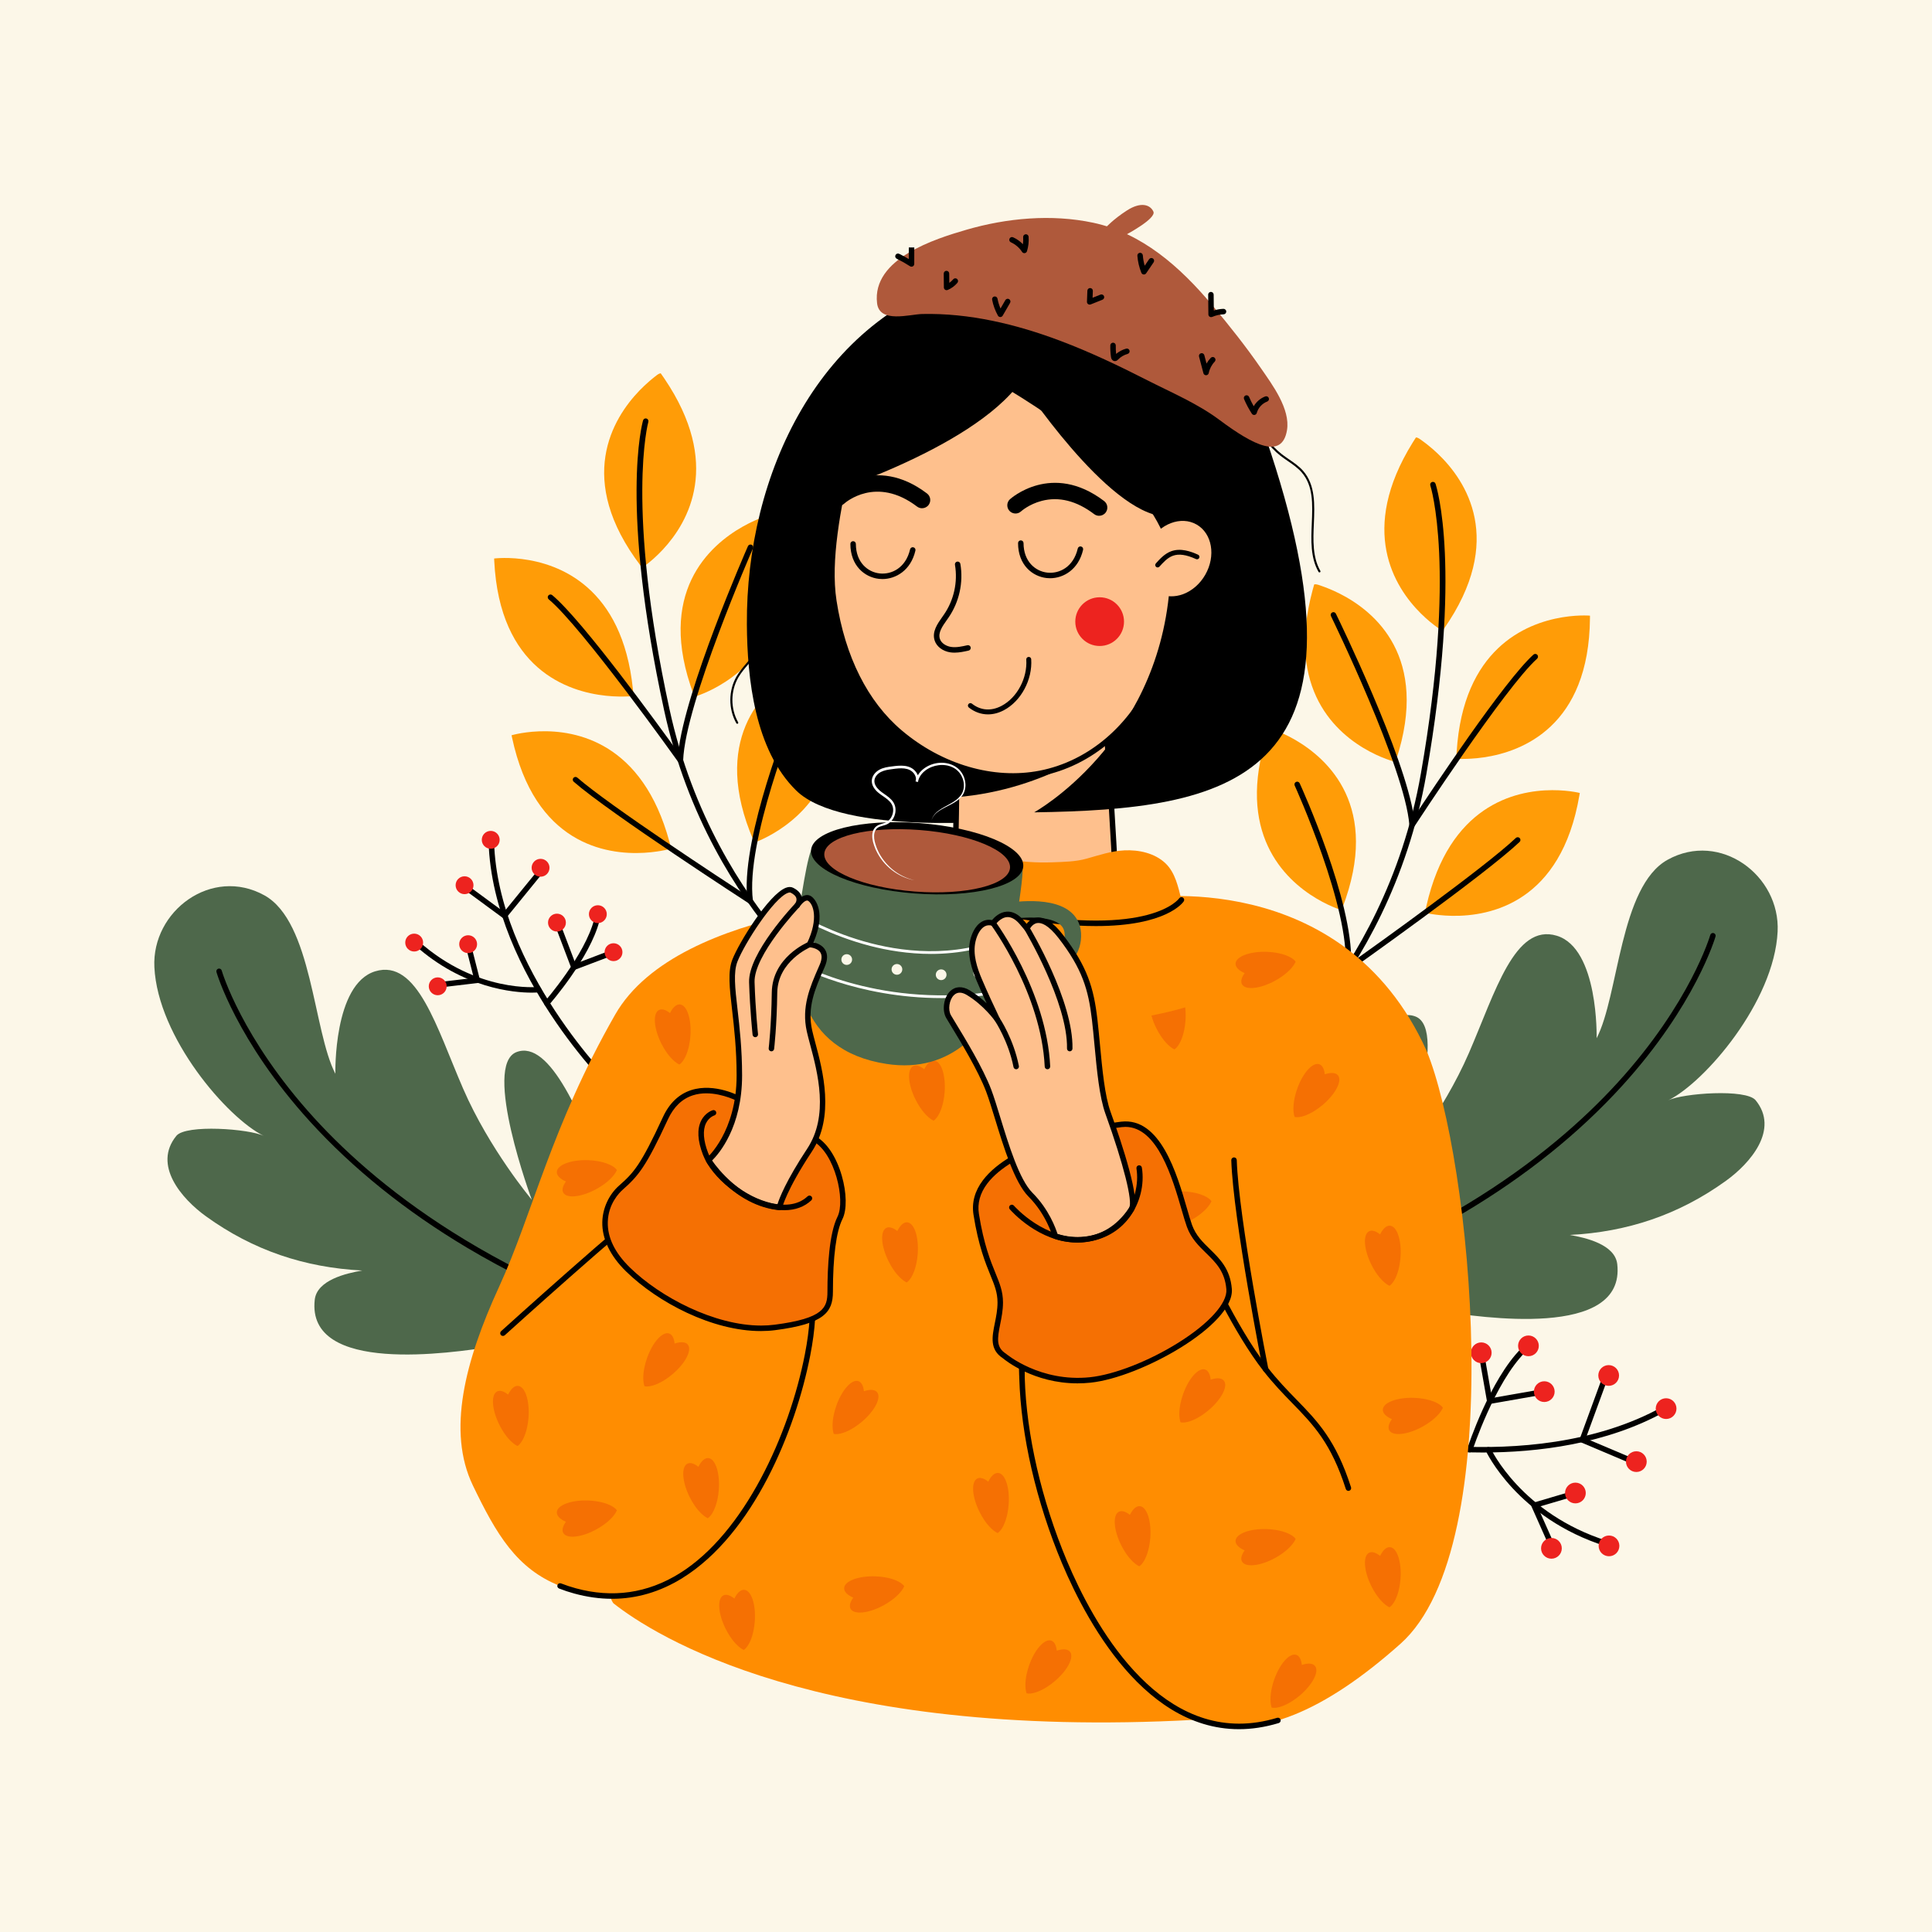 <?xml version="1.0" encoding="UTF-8"?>
<svg id="Layer_1" data-name="Layer 1" xmlns="http://www.w3.org/2000/svg" viewBox="0 0 1500 1500">
  <defs>
    <style>
      .cls-1 {
        fill: #f57003;
      }

      .cls-2 {
        fill: #fff;
      }

      .cls-3 {
        fill: #af593b;
      }

      .cls-4 {
        fill: #fcf7e8;
      }

      .cls-5 {
        fill: #ff9c07;
      }

      .cls-6 {
        fill: #ff8d01;
      }

      .cls-7 {
        fill: #ed231f;
      }

      .cls-8 {
        fill: #4e684b;
      }

      .cls-9 {
        fill: #fec08d;
      }
    </style>
  </defs>
  <rect class="cls-4" width="1500" height="1500"/>
  <g>
    <g>
      <path class="cls-5" d="M1121.047,488.225c2.871-4.116,5.591-8.339,8.119-12.674,2.303-3.95,4.447-7.995,6.391-12.134,1.778-3.786,3.388-7.652,4.793-11.591,1.292-3.623,2.411-7.308,3.325-11.044.846-3.459,1.517-6.962,1.987-10.493.439-3.295.704-6.614.779-9.938.071-3.129-.027-6.261-.299-9.379-.258-2.958-.674-5.903-1.247-8.817-.547-2.783-1.237-5.537-2.065-8.25-.794-2.602-1.714-5.166-2.752-7.68-.998-2.416-2.104-4.787-3.311-7.106-1.157-2.225-2.406-4.403-3.738-6.528-1.272-2.03-2.62-4.014-4.036-5.947-1.342-1.833-2.745-3.62-4.204-5.362-1.367-1.632-2.782-3.223-4.242-4.772-1.346-1.429-2.73-2.823-4.149-4.18-1.281-1.225-2.59-2.419-3.927-3.583-1.171-1.019-2.362-2.014-3.575-2.982-1.511-1.208-3.03-2.406-4.613-3.52-1.342-.944-2.841-2.251-4.47-2.605-.398-.086-.422-.072-.644.252-.173.252-.334.514-.499.771-.668,1.037-1.327,2.08-1.977,3.129-2.51,4.052-4.878,8.193-7.07,12.425-2.009,3.88-3.871,7.838-5.55,11.872-1.545,3.71-2.936,7.486-4.143,11.319-1.115,3.542-2.073,7.135-2.847,10.766-.72,3.375-1.281,6.784-1.664,10.213-.358,3.208-.56,6.433-.593,9.661-.031,3.04.089,6.081.366,9.108.263,2.869.667,5.726,1.213,8.555.521,2.697,1.171,5.368,1.948,8.003.743,2.521,1.602,5.007,2.571,7.45.928,2.342,1.958,4.643,3.081,6.898,1.076,2.16,2.238,4.276,3.479,6.346,1.185,1.976,2.442,3.908,3.765,5.793,1.255,1.789,2.57,3.537,3.939,5.241,1.287,1.602,2.622,3.166,4,4.689,1.28,1.414,2.597,2.793,3.95,4.137,1.234,1.225,2.496,2.421,3.787,3.585,1.149,1.036,2.32,2.048,3.512,3.034,1.026.847,2.067,1.675,3.125,2.482.864.659,1.739,1.303,2.626,1.93.664.47,1.335.93,2.015,1.379.427.281.856.559,1.291.827.151.093.302.185.455.276.368-.517.733-1.036,1.097-1.557Z"/>
      <path class="cls-5" d="M1084.032,589.768c1.56-4.77,2.945-9.598,4.113-14.479,1.065-4.447,1.949-8.939,2.615-13.463.609-4.138,1.034-8.304,1.242-12.481.191-3.841.198-7.692-.006-11.533-.189-3.556-.558-7.104-1.127-10.619-.531-3.282-1.236-6.536-2.123-9.739-.836-3.016-1.833-5.987-2.994-8.893-1.101-2.758-2.35-5.457-3.739-8.081-1.327-2.506-2.783-4.944-4.359-7.303-1.511-2.262-3.133-4.451-4.853-6.558-1.653-2.025-3.397-3.976-5.221-5.848-1.751-1.796-3.575-3.52-5.464-5.171-1.804-1.577-3.667-3.086-5.581-4.528-1.814-1.367-3.674-2.673-5.573-3.919-1.78-1.168-3.594-2.283-5.439-3.344-1.702-.98-3.429-1.914-5.179-2.804-1.58-.803-3.179-1.569-4.794-2.296-1.415-.637-2.843-1.246-4.284-1.823-1.796-.72-3.595-1.428-5.433-2.038-1.557-.516-3.37-1.335-5.032-1.204-.406.032-.425.053-.544.427-.093.291-.171.589-.255.882-.34,1.186-.67,2.374-.989,3.566-1.233,4.604-2.305,9.252-3.182,13.938-.803,4.295-1.443,8.622-1.886,12.969-.408,3.998-.649,8.014-.698,12.033-.045,3.713.075,7.429.383,11.13.285,3.439.732,6.865,1.356,10.259.583,3.174,1.321,6.321,2.222,9.42.848,2.919,1.841,5.796,2.981,8.614,1.08,2.671,2.292,5.29,3.632,7.84,1.277,2.431,2.671,4.801,4.176,7.099,1.439,2.199,2.98,4.332,4.612,6.391,1.565,1.974,3.215,3.88,4.941,5.715,1.654,1.757,3.377,3.448,5.163,5.071,1.705,1.549,3.466,3.036,5.277,4.46,1.718,1.351,3.482,2.644,5.284,3.881,1.695,1.162,3.424,2.274,5.184,3.334,1.633.984,3.293,1.925,4.976,2.821,1.535.817,3.089,1.597,4.661,2.339,1.399.66,2.812,1.291,4.239,1.89,1.226.515,2.463,1.007,3.709,1.474,1.017.381,2.041.745,3.071,1.09.772.258,1.547.505,2.327.738.49.146.981.288,1.475.419.171.045.343.09.515.132.203-.601.403-1.204.6-1.807Z"/>
      <path class="cls-5" d="M1234.442,479.903c-.043,5.018-.269,10.036-.719,15.034-.409,4.555-1.003,9.094-1.815,13.594-.743,4.116-1.668,8.2-2.803,12.226-1.044,3.702-2.265,7.354-3.683,10.929-1.313,3.311-2.794,6.555-4.455,9.706-1.55,2.941-3.255,5.8-5.118,8.554-1.754,2.592-3.647,5.09-5.674,7.474-1.923,2.263-3.967,4.423-6.121,6.467-2.057,1.952-4.215,3.799-6.46,5.531-2.154,1.662-4.388,3.219-6.691,4.668-2.212,1.392-4.487,2.685-6.814,3.877-2.232,1.144-4.511,2.196-6.827,3.159-2.213.919-4.46,1.756-6.734,2.512-2.155.717-4.334,1.362-6.532,1.938-2.059.539-4.134,1.017-6.221,1.435-1.925.386-3.86.721-5.803,1.006-1.753.257-3.513.473-5.276.648-1.544.153-3.092.274-4.641.362-1.931.11-3.863.207-5.799.199-1.641-.007-3.62.19-5.153-.464-.374-.16-.386-.185-.379-.578.005-.306.026-.612.04-.918.056-1.232.122-2.464.2-3.695.3-4.757.766-9.504,1.429-14.225.608-4.327,1.382-8.632,2.348-12.894.889-3.92,1.94-7.803,3.176-11.627,1.142-3.534,2.441-7.017,3.912-10.427,1.367-3.168,2.883-6.273,4.557-9.291,1.565-2.823,3.268-5.569,5.11-8.22,1.735-2.496,3.593-4.906,5.572-7.214,1.876-2.188,3.859-4.283,5.942-6.273,1.986-1.897,4.063-3.699,6.221-5.397,2.066-1.625,4.205-3.155,6.409-4.586,2.113-1.372,4.285-2.652,6.506-3.841,2.128-1.138,4.301-2.191,6.511-3.159,2.11-.925,4.253-1.772,6.424-2.544,2.059-.732,4.143-1.396,6.246-1.993,1.977-.561,3.97-1.063,5.977-1.507,1.862-.412,3.735-.774,5.616-1.086,1.715-.285,3.437-.528,5.164-.731,1.537-.18,3.077-.327,4.62-.44,1.327-.097,2.655-.169,3.985-.214,1.086-.037,2.172-.055,3.259-.053.814.001,1.627.014,2.441.042.511.018,1.022.04,1.532.073.177.011.354.024.531.039.001.635-.002,1.27-.007,1.904Z"/>
      <path class="cls-5" d="M1226.222,617.548c-.846,4.947-1.874,9.863-3.118,14.725-1.133,4.43-2.447,8.815-3.969,13.128-1.393,3.944-2.96,7.827-4.726,11.619-1.623,3.487-3.414,6.896-5.387,10.198-1.826,3.058-3.808,6.022-5.952,8.866-2.001,2.655-4.143,5.204-6.423,7.623-2.146,2.277-4.415,4.44-6.798,6.468-2.261,1.925-4.625,3.73-7.078,5.402-2.343,1.597-4.769,3.074-7.263,4.425-2.392,1.296-4.848,2.475-7.352,3.536-2.407,1.02-4.859,1.931-7.347,2.736-2.386.772-4.805,1.445-7.245,2.024-2.332.552-4.684,1.018-7.049,1.401-2.242.362-4.497.65-6.758.866-2.119.202-4.244.342-6.371.42-1.962.072-3.926.093-5.889.063-1.772-.027-3.543-.096-5.312-.206-1.549-.097-3.096-.225-4.639-.386-1.924-.201-3.846-.414-5.756-.733-1.618-.27-3.603-.392-5.012-1.283-.344-.218-.351-.245-.282-.631.054-.301.123-.6.186-.9.252-1.208.515-2.413.789-3.616,1.058-4.647,2.279-9.259,3.69-13.812,1.294-4.174,2.747-8.299,4.384-12.351,1.505-3.727,3.165-7.391,4.998-10.969,1.693-3.305,3.533-6.535,5.532-9.665,1.857-2.908,3.851-5.73,5.986-8.441,1.997-2.535,4.118-4.974,6.361-7.295,2.112-2.186,4.333-4.267,6.656-6.228,2.202-1.859,4.495-3.609,6.871-5.24,2.264-1.554,4.603-3,7.006-4.331,2.299-1.273,4.657-2.441,7.061-3.5,2.305-1.016,4.654-1.932,7.037-2.749,2.283-.782,4.596-1.474,6.933-2.076,2.231-.575,4.482-1.068,6.748-1.482,2.15-.393,4.314-.714,6.484-.967,2.041-.237,4.089-.413,6.141-.53,1.904-.108,3.811-.166,5.717-.173,1.738-.006,3.477.029,5.214.106,1.546.069,3.09.17,4.631.306,1.325.117,2.648.259,3.968.427,1.078.138,2.153.293,3.225.469.803.132,1.604.275,2.402.433.501.099,1.002.203,1.5.318.173.04.346.08.518.123-.101.627-.205,1.253-.312,1.879Z"/>
      <path class="cls-5" d="M1042.254,704.81c1.792-4.688,3.413-9.442,4.819-14.259,1.282-4.39,2.386-8.832,3.273-13.318.811-4.103,1.44-8.243,1.853-12.405.38-3.827.576-7.673.561-11.52-.014-3.561-.209-7.122-.605-10.662-.369-3.304-.913-6.588-1.643-9.832-.687-3.053-1.537-6.07-2.554-9.029-.965-2.808-2.079-5.566-3.338-8.255-1.202-2.568-2.537-5.075-3.995-7.508-1.398-2.334-2.91-4.599-4.525-6.788-1.551-2.104-3.197-4.138-4.928-6.097-1.66-1.88-3.398-3.692-5.203-5.433-1.725-1.663-3.512-3.263-5.352-4.797-1.745-1.454-3.538-2.85-5.374-4.188-1.72-1.254-3.478-2.456-5.268-3.607-1.651-1.062-3.331-2.08-5.035-3.054-1.538-.879-3.098-1.723-4.676-2.529-1.382-.706-2.779-1.384-4.189-2.031-1.758-.807-3.521-1.603-5.326-2.302-1.53-.592-3.3-1.498-4.966-1.449-.407.012-.427.032-.564.4-.107.287-.2.579-.298.869-.398,1.168-.786,2.339-1.163,3.513-1.458,4.538-2.756,9.128-3.862,13.765-1.013,4.25-1.864,8.54-2.521,12.861-.604,3.973-1.042,7.973-1.288,11.984-.227,3.707-.289,7.424-.164,11.135.116,3.449.394,6.892.851,10.313.427,3.199,1.009,6.378,1.757,9.518.704,2.957,1.554,5.879,2.554,8.75.948,2.721,2.029,5.396,3.243,8.009,1.156,2.491,2.432,4.927,3.822,7.296,1.33,2.267,2.763,4.473,4.293,6.609,1.466,2.048,3.021,4.033,4.655,5.95,1.565,1.836,3.204,3.61,4.908,5.318,1.627,1.631,3.313,3.203,5.052,4.713,1.65,1.433,3.348,2.812,5.087,4.136,1.636,1.244,3.308,2.439,5.014,3.585,1.583,1.063,3.195,2.084,4.832,3.062,1.493.891,3.007,1.747,4.541,2.565,1.365.728,2.745,1.428,4.141,2.096,1.2.575,2.41,1.127,3.632,1.654.997.43,2.002.845,3.014,1.239.758.296,1.52.581,2.288.852.482.17.966.336,1.452.491.169.054.338.107.508.158.232-.591.462-1.183.688-1.776Z"/>
      <path d="M967.107,843.202c-.664,0-1.317-.309-1.732-.89-.684-.956-.464-2.284.492-2.967.273-.197,27.693-20.024,58.18-59.238,28.115-36.163,64.67-96.691,79.154-179.678,27.797-159.261,7.504-222.889,7.296-223.514-.372-1.115.23-2.319,1.344-2.691,1.116-.37,2.321.231,2.692,1.345.864,2.59,20.841,65.273-7.14,225.591-14.647,83.926-51.639,145.129-80.092,181.694-30.855,39.651-58.682,59.753-58.959,59.952-.375.267-.808.397-1.235.397Z"/>
      <path d="M1096.36,642.609c-.175,0-.353-.022-.527-.067-.884-.226-1.525-.99-1.594-1.899-3.38-44.277-60.314-161.135-60.889-162.311-.515-1.055-.078-2.329.977-2.845,1.06-.516,2.33-.078,2.847.977,2.263,4.63,53.383,109.567,60.625,157.943,14.197-21.581,70.195-105.796,92.759-126.169.872-.787,2.218-.718,3.004.153.787.872.719,2.217-.153,3.005-24.98,22.555-94.565,129.174-95.266,130.248-.399.612-1.074.966-1.782.966Z"/>
      <path d="M1046.671,753.921c-.365,0-.731-.094-1.06-.283-.719-.413-1.133-1.206-1.06-2.031,4.055-46.006-38.926-140.756-39.36-141.708-.488-1.069-.017-2.331,1.051-2.819,1.069-.491,2.332-.018,2.819,1.051,1.738,3.806,41.326,91.093,39.984,139.369,18.606-13.231,103.709-74.061,127.841-96.903.852-.807,2.2-.771,3.008.082.807.853.77,2.2-.083,3.007-27.229,25.773-130.868,99.106-131.912,99.843-.366.259-.797.391-1.228.391Z"/>
    </g>
    <g>
      <path class="cls-5" d="M497.378,439.214c-3.036-3.996-5.927-8.103-8.63-12.332-2.463-3.853-4.77-7.807-6.881-11.863-1.931-3.71-3.697-7.507-5.262-11.386-1.439-3.567-2.708-7.203-3.773-10.899-.987-3.422-1.8-6.894-2.414-10.403-.574-3.275-.974-6.58-1.185-9.898-.199-3.123-.229-6.257-.085-9.383.137-2.966.432-5.926.885-8.86.433-2.803,1.01-5.583,1.726-8.328.687-2.632,1.502-5.231,2.436-7.786.898-2.455,1.907-4.869,3.017-7.236,1.065-2.271,2.224-4.497,3.468-6.676,1.188-2.081,2.454-4.117,3.79-6.107,1.266-1.886,2.595-3.729,3.981-5.529,1.299-1.686,2.648-3.334,4.043-4.942,1.287-1.483,2.613-2.932,3.975-4.346,1.23-1.276,2.489-2.523,3.777-3.74,1.128-1.066,2.278-2.108,3.45-3.126,1.461-1.268,2.929-2.527,4.465-3.705,1.302-.998,2.747-2.365,4.36-2.785.394-.103.418-.089.653.225.183.245.354.5.53.75.71,1.009,1.411,2.024,2.103,3.045,2.673,3.946,5.209,7.987,7.572,12.126,2.166,3.795,4.188,7.673,6.031,11.636,1.695,3.644,3.239,7.359,4.602,11.14,1.259,3.494,2.362,7.044,3.285,10.641.857,3.342,1.557,6.726,2.08,10.137.489,3.19.822,6.405.987,9.628.155,3.036.159,6.079.006,9.115-.145,2.878-.432,5.749-.863,8.598-.41,2.716-.951,5.412-1.619,8.076-.64,2.549-1.396,5.069-2.264,7.549-.832,2.378-1.766,4.719-2.796,7.018-.987,2.202-2.061,4.364-3.217,6.482-1.103,2.022-2.28,4.004-3.525,5.942-1.181,1.839-2.423,3.639-3.721,5.398-1.22,1.653-2.49,3.27-3.805,4.849-1.221,1.465-2.481,2.897-3.777,4.295-1.182,1.274-2.395,2.521-3.638,3.737-1.105,1.082-2.234,2.141-3.385,3.175-.99.888-1.997,1.758-3.021,2.607-.836.693-1.684,1.373-2.545,2.036-.644.497-1.296.984-1.956,1.46-.415.299-.833.593-1.256.879-.147.099-.294.198-.444.294-.389-.502-.775-1.006-1.159-1.511Z"/>
      <path class="cls-5" d="M538.511,539.16c-1.753-4.702-3.335-9.47-4.702-14.298-1.246-4.4-2.313-8.851-3.163-13.345-.777-4.11-1.372-8.255-1.751-12.42-.348-3.83-.512-7.678-.466-11.524.043-3.561.268-7.12.693-10.657.396-3.301.968-6.581,1.724-9.818.712-3.047,1.587-6.057,2.628-9.008.988-2.8,2.125-5.548,3.406-8.227,1.224-2.558,2.579-5.054,4.057-7.474,1.418-2.322,2.948-4.575,4.581-6.751,1.569-2.091,3.232-4.111,4.978-6.056,1.676-1.866,3.428-3.663,5.248-5.39,1.739-1.649,3.538-3.233,5.391-4.753,1.757-1.44,3.561-2.821,5.408-4.144,1.73-1.24,3.498-2.427,5.298-3.564,1.66-1.048,3.348-2.053,5.061-3.013,1.546-.867,3.112-1.697,4.696-2.49,1.388-.695,2.79-1.361,4.205-1.997,1.765-.792,3.534-1.574,5.345-2.258,1.535-.58,3.313-1.471,4.978-1.408.407.015.426.035.561.404.104.287.195.581.291.871.388,1.171.767,2.345,1.134,3.523,1.42,4.55,2.681,9.15,3.748,13.796.978,4.259,1.794,8.556,2.414,12.881.571,3.978.976,7.981,1.189,11.995.197,3.708.228,7.426.072,11.136-.145,3.448-.451,6.889-.936,10.306-.453,3.196-1.062,6.37-1.835,9.503-.728,2.951-1.603,5.866-2.626,8.729-.97,2.713-2.074,5.379-3.308,7.982-1.177,2.482-2.473,4.907-3.882,7.264-1.348,2.256-2.8,4.45-4.347,6.574-1.483,2.036-3.054,4.008-4.704,5.912-1.581,1.823-3.234,3.583-4.952,5.277-1.64,1.618-3.339,3.175-5.091,4.671-1.662,1.42-3.371,2.785-5.121,4.093-1.646,1.23-3.328,2.412-5.043,3.543-1.592,1.05-3.212,2.058-4.857,3.022-1.5.879-3.021,1.722-4.562,2.528-1.371.717-2.757,1.405-4.158,2.062-1.204.565-2.42,1.107-3.645,1.624-1.001.422-2.009.828-3.024,1.214-.76.289-1.525.568-2.295.833-.483.166-.968.328-1.456.479-.169.052-.339.104-.509.153-.227-.593-.452-1.187-.674-1.781Z"/>
      <path class="cls-5" d="M383.738,435.532c.248,5.012.679,10.017,1.332,14.992.595,4.534,1.374,9.045,2.369,13.508.91,4.082,2.002,8.125,3.3,12.101,1.194,3.656,2.564,7.255,4.127,10.77,1.447,3.254,3.06,6.435,4.848,9.515,1.669,2.875,3.49,5.662,5.464,8.338,1.858,2.518,3.852,4.936,5.974,7.236,2.014,2.182,4.145,4.257,6.38,6.211,2.135,1.867,4.366,3.623,6.681,5.263,2.22,1.573,4.516,3.037,6.876,4.391,2.267,1.301,4.593,2.499,6.966,3.596,2.277,1.052,4.597,2.01,6.951,2.877,2.249.828,4.528,1.572,6.831,2.235,2.183.628,4.386,1.184,6.605,1.669,2.079.455,4.173.847,6.275,1.18,1.939.307,3.887.562,5.839.767,1.762.185,3.529.329,5.298.431,1.549.09,3.101.147,4.652.172,1.934.03,3.868.049,5.802-.038,1.639-.074,3.624.042,5.129-.674.368-.175.378-.201.355-.593-.018-.305-.051-.611-.077-.915-.106-1.229-.223-2.457-.35-3.684-.494-4.741-1.154-9.465-2.009-14.154-.784-4.299-1.734-8.568-2.873-12.787-1.048-3.88-2.257-7.717-3.648-11.488-1.285-3.484-2.725-6.912-4.335-10.258-1.496-3.11-3.137-6.15-4.933-9.097-1.679-2.756-3.493-5.431-5.442-8.004-1.835-2.423-3.791-4.755-5.862-6.98-1.963-2.109-4.031-4.122-6.194-6.025-2.062-1.815-4.211-3.53-6.437-5.139-2.13-1.539-4.331-2.981-6.591-4.321-2.167-1.284-4.389-2.475-6.657-3.571-2.172-1.05-4.386-2.014-6.634-2.891-2.146-.838-4.322-1.597-6.523-2.279-2.088-.647-4.197-1.226-6.322-1.736-1.998-.48-4.011-.9-6.033-1.262-1.877-.336-3.763-.621-5.655-.856-1.725-.214-3.456-.388-5.189-.519-1.543-.117-3.088-.201-4.634-.251-1.33-.043-2.66-.06-3.99-.051-1.086.008-2.173.033-3.258.08-.813.035-1.625.081-2.437.142-.51.038-1.019.082-1.527.136-.176.019-.353.038-.529.06.025.634.054,1.268.085,1.903Z"/>
      <path class="cls-5" d="M397.575,572.727c1.048,4.908,2.275,9.778,3.717,14.585,1.314,4.38,2.805,8.708,4.502,12.954,1.552,3.884,3.277,7.699,5.196,11.416,1.764,3.417,3.693,6.751,5.799,9.97,1.95,2.98,4.051,5.862,6.31,8.616,2.108,2.571,4.352,5.03,6.729,7.354,2.238,2.188,4.593,4.256,7.057,6.185,2.338,1.831,4.773,3.538,7.293,5.109,2.407,1.5,4.891,2.877,7.437,4.124,2.443,1.197,4.945,2.275,7.49,3.233,2.446.921,4.934,1.731,7.452,2.433,2.416.674,4.86,1.248,7.322,1.726,2.352.457,4.721.826,7.101,1.112,2.255.271,4.519.466,6.787.589,2.126.116,4.254.168,6.383.16,1.964-.008,3.926-.067,5.887-.178,1.769-.1,3.536-.241,5.299-.423,1.544-.16,3.084-.351,4.62-.576,1.914-.28,3.826-.571,5.721-.967,1.606-.336,3.584-.539,4.955-1.487.335-.232.341-.259.256-.642-.066-.298-.148-.595-.223-.891-.301-1.196-.613-2.39-.936-3.58-1.247-4.6-2.655-9.158-4.251-13.65-1.463-4.117-3.084-8.18-4.885-12.161-1.656-3.662-3.465-7.256-5.442-10.755-1.827-3.233-3.797-6.386-5.922-9.431-1.974-2.83-4.082-5.568-6.326-8.189-2.099-2.452-4.318-4.801-6.654-7.029-2.2-2.098-4.504-4.087-6.905-5.951-2.276-1.767-4.639-3.422-7.079-4.955-2.326-1.461-4.722-2.81-7.177-4.041-2.349-1.178-4.752-2.248-7.199-3.209-2.345-.92-4.729-1.74-7.143-2.459-2.313-.689-4.652-1.285-7.012-1.791-2.252-.483-4.522-.884-6.803-1.205-2.164-.305-4.339-.537-6.519-.701-2.049-.153-4.103-.246-6.157-.279-1.907-.03-3.814-.01-5.72.061-1.737.065-3.473.171-5.205.319-1.542.132-3.08.296-4.614.495-1.319.171-2.635.366-3.947.589-1.071.182-2.139.381-3.203.601-.797.165-1.592.34-2.383.531-.497.12-.993.244-1.486.379-.171.047-.342.094-.512.144.127.622.256,1.243.389,1.864Z"/>
      <path class="cls-5" d="M584.955,652.399c-1.982-4.61-3.796-9.294-5.398-14.05-1.46-4.334-2.745-8.727-3.814-13.174-.978-4.066-1.776-8.177-2.358-12.319-.536-3.809-.889-7.644-1.031-11.487-.132-3.559-.082-7.125.168-10.678.234-3.316.643-6.62,1.24-9.891.561-3.079,1.288-6.127,2.183-9.126.849-2.845,1.85-5.646,2.998-8.384,1.097-2.615,2.328-5.175,3.685-7.665,1.302-2.389,2.72-4.714,4.244-6.968,1.464-2.166,3.026-4.265,4.675-6.293,1.582-1.946,3.244-3.828,4.977-5.641,1.655-1.732,3.375-3.403,5.152-5.011,1.684-1.524,3.418-2.993,5.198-4.404,1.667-1.323,3.374-2.596,5.116-3.82,1.607-1.129,3.243-2.215,4.907-3.258,1.501-.941,3.025-1.848,4.568-2.718,1.352-.762,2.72-1.496,4.102-2.201,1.724-.878,3.452-1.746,5.228-2.518,1.504-.654,3.236-1.632,4.903-1.651.407-.005.428.014.58.376.118.282.223.571.333.856.446,1.15.881,2.305,1.306,3.463,1.642,4.475,3.127,9.008,4.421,13.595,1.186,4.205,2.212,8.457,3.044,12.747.765,3.945,1.367,7.923,1.776,11.922.378,3.694.592,7.406.619,11.119.025,3.45-.113,6.903-.429,10.339-.296,3.214-.748,6.414-1.366,9.582-.583,2.983-1.313,5.938-2.195,8.847-.836,2.758-1.807,5.474-2.913,8.135-1.054,2.536-2.229,5.022-3.521,7.446-1.236,2.319-2.578,4.582-4.019,6.779-1.381,2.107-2.853,4.154-4.408,6.136-1.489,1.899-3.054,3.738-4.686,5.514-1.559,1.696-3.179,3.335-4.855,4.916-1.59,1.5-3.23,2.947-4.914,4.34-1.583,1.31-3.206,2.572-4.863,3.787-1.538,1.127-3.107,2.213-4.703,3.256-1.455.951-2.933,1.868-4.432,2.748-1.334.784-2.685,1.539-4.052,2.264-1.175.623-2.362,1.224-3.561,1.801-.979.471-1.966.926-2.961,1.361-.745.326-1.495.642-2.251.944-.475.19-.951.375-1.431.55-.167.061-.334.121-.501.178-.256-.581-.509-1.163-.76-1.746Z"/>
      <path d="M665.607,787.606c-.4,0-.804-.112-1.164-.348-.285-.187-28.91-19.136-61.359-57.493-29.923-35.372-69.384-95.012-87.449-178.269-34.507-159.041-17.109-222.488-16.351-225.111.326-1.129,1.504-1.777,2.632-1.453,1.128.325,1.78,1.503,1.456,2.632-.182.635-17.805,65.286,16.421,223.03,17.879,82.4,56.929,141.421,86.539,176.423,32.054,37.891,60.162,56.499,60.443,56.682.983.644,1.257,1.963.614,2.946-.408.624-1.088.962-1.782.962Z"/>
      <path d="M528.265,592.462c-.676,0-1.327-.324-1.733-.895-.743-1.044-74.628-104.73-100.508-126.246-.903-.751-1.027-2.092-.276-2.996.75-.904,2.091-1.029,2.996-.276,23.377,19.434,82.77,101.29,97.837,122.274,5.26-48.632,52.048-155.57,54.121-160.288.473-1.075,1.729-1.561,2.803-1.092,1.075.472,1.564,1.728,1.092,2.803-.526,1.198-52.637,120.289-54.206,164.662-.032.911-.641,1.7-1.514,1.962-.202.061-.408.09-.612.09Z"/>
      <path d="M582.46,701.65c-.402,0-.804-.114-1.156-.341-1.073-.695-107.62-69.731-135.88-94.37-.886-.772-.978-2.116-.206-3.001.773-.886,2.117-.977,3.001-.206,25.047,21.838,112.57,79.144,131.694,91.599-3.313-48.182,32.675-137.012,34.256-140.886.444-1.088,1.686-1.611,2.773-1.166,1.088.444,1.609,1.686,1.166,2.773-.396.969-39.468,97.396-33.538,143.198.106.822-.275,1.631-.975,2.073-.347.219-.741.328-1.135.328Z"/>
    </g>
    <g>
      <path d="M475.355,846.132c-.538,0-1.076-.203-1.49-.609-.229-.226-23.179-22.894-46.151-57.671-21.241-32.154-46.877-81.569-48.381-134.371-.034-1.174.892-2.153,2.066-2.187,1.141-.033,2.154.891,2.187,2.066,2.827,99.204,92.357,188.238,93.26,189.126.838.824.85,2.17.028,3.009-.416.424-.967.637-1.518.637Z"/>
      <path d="M424.515,781.078c-.498,0-.999-.175-1.402-.529-.883-.775-.971-2.119-.197-3.002.312-.356,31.28-35.897,38.392-63.702.291-1.138,1.448-1.823,2.588-1.534,1.138.291,1.825,1.45,1.534,2.588-7.365,28.796-38.014,63.97-39.316,65.453-.42.48-1.009.725-1.6.725Z"/>
      <path d="M445.57,753.074c-.298,0-.596-.064-.872-.188-.514-.231-.916-.657-1.117-1.185l-12.276-32.337c-.417-1.099.136-2.327,1.234-2.744,1.097-.416,2.327.135,2.744,1.234l11.521,30.349,25.704-9.758c1.097-.417,2.327.135,2.744,1.234.417,1.099-.136,2.327-1.234,2.744l-27.694,10.513c-.243.093-.499.139-.755.139Z"/>
      <path d="M391.642,713.087c-.439,0-.88-.136-1.259-.414l-30.488-22.421c-.947-.696-1.149-2.028-.454-2.974.696-.946,2.027-1.149,2.974-.454l28.857,21.221,27.487-33.768c.741-.913,2.082-1.049,2.993-.307.911.742,1.049,2.081.307,2.993l-28.766,35.339c-.419.515-1.032.785-1.651.785Z"/>
      <path d="M412.839,770.688c-14.135,0-53.168-3.341-90.539-36.664-.876-.782-.954-2.127-.172-3.003.781-.877,2.127-.953,3.003-.172,45.092,40.208,92.278,35.46,92.75,35.401,1.169-.126,2.22.712,2.35,1.877.131,1.168-.71,2.22-1.878,2.351-.096.011-2.065.21-5.516.21Z"/>
      <path d="M345.034,766.251c-1.063,0-1.982-.796-2.11-1.877-.139-1.167.695-2.224,1.862-2.363l23.073-2.734-5.568-21.886c-.289-1.138.399-2.296,1.538-2.586,1.136-.287,2.296.398,2.586,1.538l6.166,24.237c.151.595.038,1.224-.308,1.73-.347.504-.895.836-1.503.908l-25.482,3.02c-.085.01-.17.015-.253.015Z"/>
      <g>
        <circle class="cls-7" cx="321.566" cy="731.816" r="6.938"/>
        <circle class="cls-7" cx="363.466" cy="733.059" r="6.938"/>
        <circle class="cls-7" cx="360.678" cy="687.283" r="6.938"/>
        <circle class="cls-7" cx="380.995" cy="652.04" r="6.938"/>
        <circle class="cls-7" cx="419.694" cy="673.737" r="6.938"/>
        <circle class="cls-7" cx="432.419" cy="716.307" r="6.938"/>
        <circle class="cls-7" cx="464.168" cy="709.76" r="6.938"/>
        <circle class="cls-7" cx="476.328" cy="739.269" r="6.938"/>
        <circle class="cls-7" cx="339.84" cy="765.767" r="6.938"/>
      </g>
    </g>
    <g>
      <path class="cls-8" d="M526.793,1037.948c-25.739,13.408-74.218-240.631-125.706-221.147-26.904,10.181,11.756,114.623,11.756,114.623,0,0-32.82-39.029-53.32-86.311-20.5-47.283-35.502-100.873-68.16-91.007-32.656,9.866-30.981,79.561-30.979,79.564-17.296-33.233-17.912-117.949-55.122-138.542-40.831-22.597-87.543,12.152-85.399,55.8,2.681,54.581,56.646,117.138,84.96,130.99-11.289-5.523-60.489-9.145-67.904-.051-18.534,22.73,4.152,48.892,23.055,62.523,36.595,26.39,76.572,39.755,121.279,42.041-12.265,2.103-35.159,7.345-36.886,22.671-6.595,58.542,106.727,41.164,137.23,36.532-11.963,8.303-18.983,23.237-17.744,37.746.257,3.002.928,6.155,3.004,8.339,3.948,4.153,10.736,2.96,16.241,1.373,51.634-14.885,96.312-30.163,143.694-55.143Z"/>
      <path d="M570.281,1052.367c-.175,0-.353-.022-.532-.067-78.073-20.093-147.76-48.21-207.124-83.572-47.532-28.314-88.594-61.31-122.043-98.073-57.045-62.697-72.383-115.446-72.531-115.972-.319-1.13.339-2.305,1.468-2.624,1.129-.314,2.306.339,2.626,1.468.146.518,15.306,52.494,71.782,114.481,52.145,57.236,151.185,134.955,326.882,180.17,1.138.293,1.823,1.453,1.53,2.59-.247.961-1.111,1.598-2.059,1.598Z"/>
    </g>
    <g>
      <path class="cls-8" d="M973.207,1010.333c25.739,13.408,74.218-240.631,125.706-221.147,26.904,10.181-11.756,114.623-11.756,114.623,0,0,32.82-39.029,53.32-86.311,20.5-47.283,35.502-100.873,68.16-91.007,32.656,9.866,30.981,79.561,30.979,79.564,17.296-33.233,17.912-117.949,55.122-138.542,40.831-22.597,87.543,12.152,85.399,55.8-2.681,54.581-56.646,117.138-84.96,130.99,11.289-5.523,60.489-9.145,67.904-.051,18.534,22.73-4.152,48.892-23.055,62.523-36.595,26.39-76.572,39.755-121.279,42.041,12.265,2.103,35.159,7.345,36.886,22.671,6.595,58.542-106.727,41.164-137.23,36.532,11.963,8.303,18.983,23.237,17.744,37.746-.257,3.002-.928,6.155-3.004,8.339-3.948,4.153-10.736,2.96-16.241,1.373-51.634-14.885-96.312-30.163-143.694-55.143Z"/>
      <path d="M929.718,1024.752c-.947,0-1.812-.637-2.059-1.598-.293-1.138.393-2.297,1.531-2.59,175.697-45.215,274.736-122.933,326.882-180.17,56.475-61.987,71.635-113.964,71.781-114.482.32-1.131,1.492-1.788,2.626-1.468,1.13.319,1.787,1.494,1.468,2.624-.148.525-15.485,53.276-72.531,115.971-33.449,36.763-74.51,69.76-122.042,98.074-59.364,35.361-129.052,63.479-207.125,83.572-.177.045-.355.067-.531.067Z"/>
    </g>
    <g>
      <path d="M1150.984,1127.722c-7.21,0-14.094-.184-20.565-.491-48.268-2.292-84.448-11.732-84.808-11.827-1.137-.3-1.814-1.465-1.514-2.6.3-1.134,1.467-1.808,2.6-1.514.356.094,36.18,9.434,84.02,11.696,44.044,2.081,107.573-1.578,160.154-30.841,1.025-.573,2.321-.201,2.893.825.571,1.027.201,2.322-.825,2.893-45.727,25.448-99.448,31.859-141.954,31.859Z"/>
      <path d="M1141.177,1127.611c-.217,0-.44-.033-.658-.105-1.117-.362-1.728-1.564-1.365-2.681.707-2.174,17.593-53.52,41.89-77.883.829-.83,2.175-.833,3.009-.004.831.83.834,2.176.004,3.009-23.585,23.648-40.686,75.671-40.857,76.194-.292.898-1.125,1.47-2.023,1.47Z"/>
      <path d="M1156.623,1090.01c-1.014,0-1.912-.728-2.094-1.76l-5.934-33.854c-.203-1.157.571-2.26,1.728-2.463,1.157-.193,2.26.571,2.463,1.728l5.566,31.759,37.435-6.562c1.157-.195,2.26.571,2.463,1.728.203,1.157-.571,2.26-1.728,2.463l-39.531,6.929c-.124.021-.248.032-.37.032Z"/>
      <path d="M1268.915,1137.202c-.276,0-.558-.054-.828-.169l-40.437-17.116c-1.045-.442-1.559-1.626-1.168-2.692l18.191-49.641c.403-1.102,1.626-1.672,2.729-1.265,1.102.404,1.669,1.626,1.265,2.729l-17.494,47.739,38.572,16.326c1.083.458,1.588,1.706,1.13,2.788-.343.812-1.132,1.299-1.96,1.299Z"/>
      <path d="M1247.33,1200.569c-.212,0-.428-.032-.641-.099-68.771-21.748-92.864-73.486-93.099-74.006-.483-1.069-.009-2.328,1.061-2.814,1.067-.481,2.329-.01,2.815,1.058.228.504,23.627,50.555,90.505,71.704,1.121.355,1.742,1.55,1.388,2.67-.287.907-1.125,1.487-2.029,1.487Z"/>
      <path d="M1203.088,1198.091c-.815,0-1.593-.471-1.945-1.263l-12.096-27.206c-.249-.56-.245-1.2.012-1.757.256-.555.741-.974,1.328-1.147l27.83-8.219c1.124-.336,2.31.31,2.643,1.437s-.31,2.311-1.437,2.643l-25.503,7.532,11.11,24.989c.477,1.073-.006,2.33-1.079,2.808-.281.126-.575.184-.863.184Z"/>
      <g>
        <circle class="cls-7" cx="1249.224" cy="1200.218" r="8.05"/>
        <circle class="cls-7" cx="1223.143" cy="1159.165" r="8.05"/>
        <circle class="cls-7" cx="1270.451" cy="1134.805" r="8.05"/>
        <circle class="cls-7" cx="1293.556" cy="1093.648" r="8.05"/>
        <circle class="cls-7" cx="1248.972" cy="1067.914" r="8.05"/>
        <circle class="cls-7" cx="1198.97" cy="1080.461" r="8.05"/>
        <circle class="cls-7" cx="1186.677" cy="1044.915" r="8.05"/>
        <circle class="cls-7" cx="1150.036" cy="1050.282" r="8.05"/>
        <circle class="cls-7" cx="1204.528" cy="1202.12" r="8.05"/>
      </g>
    </g>
  </g>
  <g>
    <path d="M947.299,377.715c4.393,84.674-31.95,190.214-166.014,259.173,0,0-127.007,12.322-163.14-23.157-32.056-31.475-38.016-86.683-38.273-128.998-.702-115.756,55.691-238.812,174.615-270.859,10.856-2.925,21.914-5.088,33.056-6.58,147.518,59.029,159.755,170.42,159.755,170.42Z"/>
    <path d="M628.602,367.546c-3.33,64.4,190.203-73.077,190.203-73.077,0,0,32.775,127.498,89.79,117.102,22.143-14.309,44.391-49.201,6.458-83.513-37.933-34.311-79.434-87.697-101.671-85.621s-178.003-5.998-184.782,125.109Z"/>
    <g>
      <path class="cls-9" d="M743.069,574.359s-.481,92.453-2.797,123.648c-2.316,31.195,78.94,34.029,103.121,33.919,24.181-.111,23.421-26.418,22.553-51.158-.868-24.74-6.331-106.973-6.331-106.973l-116.546.565Z"/>
      <path d="M842.165,734.056c-15.735,0-79.673-1.278-98.563-21.53-4.021-4.31-5.855-9.248-5.452-14.677,2.284-30.766,2.787-122.578,2.792-123.502.006-1.166.95-2.111,2.117-2.116l116.547-.565h.01c1.119,0,2.048.868,2.123,1.986.055.823,5.475,82.549,6.334,107.04.612,17.446,1.305,37.219-8.131,47.037-4.002,4.164-9.567,6.291-16.539,6.323-.371.002-.784.003-1.237.003ZM745.183,576.476c-.09,13.973-.69,93.398-2.79,121.688-.316,4.256,1.097,8.004,4.32,11.459,14.134,15.153,60.904,20.317,96.669,20.175,5.859-.027,10.272-1.668,13.491-5.017,8.188-8.52,7.528-27.337,6.946-43.94-.781-22.278-5.355-92.173-6.195-104.911l-112.441.545Z"/>
    </g>
    <path d="M1024.41,444.423c-.277,0-.546-.143-.692-.4-6.372-11.074-5.798-24.589-5.244-37.66.636-15.006,1.237-29.18-7.893-39.67-3.018-3.467-6.928-6.151-10.71-8.748-1.893-1.3-3.851-2.645-5.695-4.081-9.089-7.088-16-17.048-19.458-28.044-1.042-3.315-1.79-6.755-2.511-10.082-.812-3.744-1.652-7.616-2.911-11.274-8.168-23.712-32.444-37.31-56.609-49.204-.394-.195-.558-.673-.362-1.068.193-.396.671-.558,1.068-.364,24.463,12.042,49.047,25.831,57.412,50.116,1.29,3.748,2.14,7.666,2.963,11.455.714,3.292,1.451,6.696,2.472,9.942,3.363,10.69,10.082,20.373,18.919,27.264,1.804,1.407,3.743,2.738,5.617,4.025,3.865,2.653,7.86,5.396,11.011,9.015,9.547,10.969,8.905,26.127,8.284,40.785-.544,12.844-1.108,26.124,5.032,36.797.22.382.089.87-.293,1.089-.126.072-.263.106-.397.106Z"/>
    <path d="M572.393,561.955c-.278,0-.548-.145-.695-.405-6.303-11.126-6.212-25.454.23-36.501,2.217-3.801,5.115-7.181,7.919-10.45,2.849-3.322,5.794-6.757,7.961-10.582,3.428-6.051,4.945-13.115,6.412-19.947.401-1.867.802-3.733,1.24-5.582.102-.428.532-.694.96-.593.429.102.694.532.593.96-.436,1.838-.834,3.694-1.233,5.55-1.492,6.949-3.035,14.135-6.584,20.398-2.244,3.96-5.24,7.454-8.138,10.834-2.757,3.215-5.608,6.54-7.752,10.216-6.162,10.566-6.248,24.269-.22,34.911.217.383.082.87-.301,1.087-.124.07-.259.104-.393.104Z"/>
    <path d="M741.731,619.002l.75-37.728,119.242-7.49s-46.561,39.435-119.992,45.218Z"/>
    <g>
      <path class="cls-9" d="M937.427,411.728c-8.404-4.988-19.559-2.127-28.556,6.188-.854-9.777-2.016-19.482-3.313-29.015-3.977-29.213-10.27-62.59-28.404-86.3-26.845-35.099-195.736-62.706-215.188,37.714-7.321,37.798-20.42,88.405-14.596,126.288,6,39.035,21.439,76.758,51.366,102.106,29.978,25.391,70.341,39.234,108.86,31.714,40.483-7.903,72.632-37.406,89.152-76.077,6.843-16.019,10.634-32.93,12.379-50.19,11.042,2.606,24.718-5.287,32.661-19.751,9.17-16.699,7.219-35.806-4.358-42.677Z"/>
      <path d="M786.408,604.567c-30.864.001-62.914-12.1-89.049-34.235-27.226-23.06-45.239-58.817-52.093-103.406-4.944-32.164,3.386-72.401,10.734-107.901,1.389-6.708,2.701-13.044,3.876-19.115,8.431-43.524,43.409-60.463,71.267-67.009,26.01-6.111,58.312-5.892,88.62.599,28.314,6.064,50.4,16.46,59.08,27.809,18.11,23.678,24.554,55.953,28.822,87.305,1.244,9.136,2.217,17.382,2.954,25.071,9.292-6.989,19.911-8.525,27.893-3.787h0c12.534,7.439,14.839,27.864,5.138,45.53-7.789,14.185-20.9,22.583-32.65,21.213-2.004,17.977-6.034,33.877-12.297,48.539-17.399,40.731-51.305,69.639-90.701,77.33-7.068,1.379-14.3,2.056-21.594,2.056ZM772.363,272.649c-13.553,0-27.231,1.335-40.247,4.394-26.636,6.259-60.065,22.387-68.063,63.677-1.181,6.097-2.496,12.446-3.887,19.168-7.276,35.148-15.523,74.986-10.695,106.392,6.696,43.561,24.206,78.419,50.638,100.806,31.334,26.539,71.362,38.223,107.077,31.249,38.01-7.421,70.759-35.392,87.603-74.825,6.355-14.875,10.352-31.089,12.219-49.569.062-.609.383-1.163.882-1.518.499-.356,1.129-.479,1.722-.338,10.277,2.426,23.024-5.441,30.306-18.705,8.61-15.678,7.004-33.542-3.578-39.824h-.001c-7.257-4.307-17.473-1.984-26.025,5.922-.597.55-1.454.715-2.211.422-.757-.292-1.282-.991-1.353-1.799-.767-8.766-1.847-18.223-3.303-28.913-4.188-30.772-10.476-62.403-27.985-85.295-11.989-15.673-56.815-31.244-103.101-31.244Z"/>
    </g>
    <path d="M907.955,447.648c-.249,0-.503-.044-.75-.137-1.1-.414-1.655-1.641-1.242-2.74,2.376-6.31,6.482-15.134,14.681-18.89,5.549-2.542,11.958-2.195,17.106-1.917,1.173.064,2.073,1.066,2.009,2.239-.064,1.174-1.08,2.084-2.239,2.009-4.929-.266-10.509-.569-15.104,1.537-5.155,2.361-9.117,7.61-12.472,16.52-.321.853-1.132,1.378-1.991,1.378Z"/>
    <path d="M853.347,400.461c-1.345,0-2.7-.424-3.855-1.299-13.613-10.338-27.33-13.79-40.772-10.267-9.802,2.571-15.874,8.038-15.933,8.092-2.579,2.401-6.619,2.257-9.019-.325-2.401-2.581-2.256-6.619.325-9.02.321-.298,32.523-29.469,73.118,1.353,2.806,2.132,3.354,6.135,1.223,8.942-1.256,1.653-3.16,2.523-5.088,2.523Z"/>
    <path d="M715.859,394.598c-1.345,0-2.701-.424-3.854-1.299-31.869-24.197-55.727-3.065-56.728-2.153-2.597,2.366-6.627,2.2-9.006-.382-2.379-2.584-2.236-6.592.335-8.984.321-.298,32.523-29.469,73.118,1.353,2.807,2.131,3.355,6.135,1.224,8.942-1.256,1.653-3.16,2.523-5.088,2.523Z"/>
    <path d="M741.109,506.714c-1.115,0-2.236-.072-3.357-.239-5.816-.867-10.562-4.464-12.092-9.163-2.215-6.801,2.148-12.975,5.997-18.422.422-.598.84-1.188,1.242-1.772,7.712-11.173,10.817-25.256,8.521-38.636-.199-1.158.579-2.258,1.736-2.457,1.16-.198,2.258.579,2.457,1.736,2.483,14.467-.874,29.693-9.211,41.774-.412.596-.839,1.2-1.27,1.81-3.432,4.856-6.981,9.877-5.427,14.649,1.177,3.615,5.205,5.754,8.674,6.272,4.16.62,8.501-.356,12.7-1.301,1.143-.261,2.284.461,2.542,1.608.258,1.146-.463,2.284-1.609,2.542-3.376.76-7.101,1.597-10.903,1.597Z"/>
    <path d="M767.063,554.639c-5.273,0-10.373-1.784-14.844-5.317-.831-.656-.972-1.861-.316-2.692.657-.83,1.862-.971,2.692-.315,6.774,5.352,14.93,5.967,22.975,1.736,12.102-6.365,20.187-21.498,19.225-35.983-.071-1.056.729-1.969,1.785-2.039,1.045-.065,1.969.729,2.039,1.785,1.06,15.925-7.885,32.592-21.265,39.63-4.059,2.135-8.226,3.195-12.29,3.195Z"/>
    <path d="M685.063,449.57c-.908,0-1.804-.051-2.684-.151-11.002-1.254-22.116-10.127-22.144-27.125-.002-1.175.949-2.129,2.123-2.131h.004c1.173,0,2.125.95,2.127,2.123.024,14.379,9.244,21.865,18.371,22.905,9.396,1.071,20.377-4.294,23.725-18.692.266-1.144,1.405-1.86,2.554-1.59,1.144.266,1.856,1.41,1.59,2.554-3.604,15.496-15.325,22.106-25.666,22.106Z"/>
    <path d="M815.245,448.94c-.908,0-1.803-.051-2.683-.151-11.002-1.253-22.117-10.126-22.146-27.125-.001-1.175.95-2.129,2.124-2.131h.004c1.173,0,2.125.95,2.128,2.123.023,14.38,9.244,21.866,18.372,22.905,9.398,1.069,20.376-4.294,23.724-18.691.266-1.146,1.411-1.856,2.554-1.591,1.144.266,1.855,1.409,1.589,2.554-3.602,15.497-15.323,22.106-25.665,22.106Z"/>
    <path d="M629.72,387.291s123.972-36.919,162.764-91.024c0,0,67.235,102.426,111.819,104.671,28.038-62.808-46.983-182.415-164.719-167.299-117.736,15.116-117.483,133.868-109.864,153.652Z"/>
    <circle class="cls-7" cx="853.77" cy="482.635" r="18.912"/>
    <path d="M908.011,457.059c-9.948,121.058-105.09,173.643-105.09,173.643,150.65-2.32,267.74-23.564,183.711-279.257s-303.888-100.991-303.888-100.991c0,0,248.172,105.156,225.267,206.605Z"/>
    <ellipse class="cls-9" cx="913.907" cy="433.709" rx="30.485" ry="25.203" transform="translate(84.144 1012.347) rotate(-60.278)"/>
    <path d="M898.793,440.56c-.448,0-.896-.159-1.254-.482-.769-.693-.83-1.877-.138-2.645,3.04-3.373,6.821-7.571,11.862-9.432,7.451-2.752,15.493.204,20.896,2.664.941.429,1.357,1.54.928,2.481-.428.942-1.539,1.359-2.481.928-7.627-3.474-13.362-4.287-18.044-2.559-4.175,1.541-7.47,5.198-10.377,8.425-.37.411-.88.62-1.392.62Z"/>
    <g>
      <path class="cls-3" d="M848.778,172.934c37.744,8.034,67.246,34.009,92.391,64.008,13.205,15.754,26.182,32.085,37.905,49.086,8.617,12.496,22.899,31.535,20.138,47.992-3.844,22.912-25.783,11.88-52.518-8.06-17.019-12.694-37.229-21.203-55.877-30.709-21.984-11.208-44.265-21.815-67.2-30.486-34.728-13.13-71.227-21.815-107.658-20.971-9.688.225-33.126,7.47-34.997-8.344-4.13-34.826,45.48-50.107,69.235-57.028,31.335-9.13,66.191-12.381,98.58-5.487Z"/>
      <path class="cls-3" d="M874.598,182.018s23.354-12.365,20.897-17.738c-2.457-5.372-9.695-7.848-20.486-.922-10.791,6.926-16.733,13.535-16.733,13.535l16.322,5.125Z"/>
    </g>
    <g>
      <path d="M846.029,236.508c-.432,0-.862-.132-1.226-.388-.59-.416-.928-1.101-.9-1.821l.333-8.616c.045-1.174,1.045-2.087,2.207-2.043,1.174.046,2.09,1.034,2.043,2.208l-.206,5.339,6.107-2.448c1.097-.44,2.33.094,2.767,1.183.437,1.091-.093,2.329-1.183,2.766l-9.153,3.668c-.255.102-.524.153-.791.153Z"/>
      <path d="M888.123,213.112c-.074,0-.15-.004-.226-.012-.78-.084-1.451-.59-1.746-1.317-1.713-4.227-2.756-8.677-3.103-13.227-.089-1.171.789-2.193,1.96-2.282,1.185-.09,2.194.789,2.283,1.96.207,2.735.695,5.431,1.454,8.054l3.43-5.042c.66-.971,1.982-1.224,2.955-.563.972.661,1.223,1.984.563,2.955l-5.812,8.543c-.399.586-1.06.93-1.759.93Z"/>
      <path d="M936.384,291.345c-.962,0-1.809-.648-2.056-1.585l-3.401-12.899c-.299-1.136.378-2.3,1.515-2.599,1.138-.301,2.3.378,2.599,1.515l1.709,6.479c.912-1.612,2.023-3.11,3.298-4.432.818-.845,2.164-.868,3.008-.054.846.816.869,2.163.054,3.008-2.333,2.418-3.979,5.564-4.639,8.857-.194.971-1.033,1.679-2.022,1.709-.022.001-.044.001-.066.001Z"/>
      <path d="M973.716,322.172c-.714,0-1.389-.359-1.785-.97-2.334-3.598-4.371-7.423-6.053-11.366-.461-1.081.042-2.331,1.122-2.792,1.081-.46,2.33.042,2.792,1.122,1.056,2.476,2.26,4.901,3.596,7.247,2.018-3.451,5.212-6.22,8.96-7.628,1.099-.409,2.327.143,2.739,1.243.414,1.1-.143,2.327-1.243,2.74-3.881,1.458-6.975,4.845-8.077,8.842-.222.807-.898,1.409-1.726,1.537-.109.017-.217.025-.325.025Z"/>
      <path d="M865.647,280.375c-1.333,0-2.77-.977-3.086-3.215-.419-2.988-.595-6.025-.524-9.029.028-1.174,1.039-2.096,2.176-2.076,1.174.028,2.104,1.002,2.076,2.176-.051,2.174.038,4.367.265,6.541,2.268-1.904,4.928-3.303,7.797-4.092,1.137-.312,2.305.355,2.615,1.487.312,1.133-.354,2.304-1.487,2.615-2.831.778-5.405,2.307-7.444,4.418-.344.359-1.067,1.11-2.25,1.17-.046.002-.093.004-.139.004ZM866.818,276.751h.012-.012Z"/>
      <path d="M776.645,246.149h-.016c-.765-.005-1.468-.422-1.842-1.091-2.159-3.87-3.675-8.038-4.508-12.386-.22-1.154.536-2.269,1.691-2.489,1.146-.221,2.268.536,2.489,1.69.503,2.631,1.285,5.188,2.335,7.639l3.751-6.492c.588-1.015,1.886-1.365,2.906-.778,1.017.588,1.365,1.889.778,2.906l-5.742,9.938c-.381.658-1.083,1.063-1.842,1.063Z"/>
      <path d="M795.311,196.549c-.717,0-1.393-.362-1.788-.975-2.084-3.233-5.164-5.88-8.674-7.453-1.072-.481-1.552-1.74-1.071-2.812.481-1.071,1.737-1.551,2.811-1.071,2.836,1.271,5.439,3.12,7.609,5.373.245-1.804.305-3.63.176-5.462-.083-1.173.8-2.189,1.971-2.272,1.185-.088,2.19.801,2.272,1.972.269,3.792-.16,7.558-1.271,11.195-.243.792-.922,1.371-1.742,1.485-.099.014-.197.021-.293.021Z"/>
      <path d="M707.693,207.055c-.403,0-.804-.114-1.155-.341-3.301-2.135-6.769-4.098-10.306-5.836-1.054-.518-1.489-1.793-.971-2.847.517-1.054,1.792-1.489,2.847-.971,2.533,1.244,5.033,2.6,7.465,4.048l.018-8.987,2.128-.021,2.127.004-.026,12.828c-.001.779-.428,1.494-1.112,1.865-.317.172-.666.258-1.015.258Z"/>
      <path d="M734.951,225.299c-.41,0-.818-.118-1.171-.351-.591-.389-.949-1.047-.956-1.754l-.112-10.781c-.012-1.175.93-2.137,2.105-2.149h.023c1.165,0,2.114.938,2.127,2.105l.076,7.241c1.126-.785,2.15-1.719,3.032-2.772.755-.9,2.098-1.017,2.997-.264.9.754,1.019,2.097.264,2.997-2.031,2.423-4.647,4.347-7.564,5.565-.263.11-.541.164-.819.164Z"/>
      <path d="M940.312,246.22c-.405,0-.808-.115-1.157-.342-.598-.388-.963-1.05-.971-1.763l-.156-15.338c-.011-1.175.931-2.137,2.107-2.148h.021c1.166,0,2.115.938,2.128,2.106l.124,12.313c2.411-.75,4.905-1.177,7.449-1.276,1.13-.031,2.163.869,2.207,2.043.046,1.174-.869,2.163-2.043,2.208-3.022.117-6.086.816-8.861,2.022-.271.118-.559.176-.847.176Z"/>
    </g>
    <path class="cls-6" d="M933.211,1337.102c44.261,13.165,95.131-8.326,154.142-60.9,85.553-76.22,54.443-377.989,20.222-460.431-65.331-144.662-222.438-118.219-222.438-118.219h-169.55s-188.217,3.111-237.993,90.219c-49.776,87.109-63.776,153.995-90.219,211.549-26.444,57.554-40.443,111.997-20.222,153.995,18.27,37.945,34,64.792,67.84,78.076,0,0,20.084,8.812,38.607,6.388.537,4.586,2.694,7.038,2.694,7.038,31.284,24.69,158.047,106.294,451.4,90.449l5.518,1.834Z"/>
    <path d="M961.91,1342.533c-77.579.001-123.599-93.517-140.968-137.61-19.158-48.63-29.708-99.55-29.708-143.38,0-1.174.953-2.128,2.128-2.128s2.128.953,2.128,2.128c0,43.309,10.444,93.675,29.41,141.82,17.011,43.182,62.025,134.869,137.18,134.877,9.369.001,19.196-1.422,29.506-4.542,1.124-.343,2.312.295,2.653,1.42s-.295,2.312-1.42,2.653c-10.809,3.27-21.112,4.762-30.908,4.763Z"/>
    <path d="M475.19,1241.301c-9.57,0-19.332-1.354-29.268-4.066-4.129-1.125-8.126-2.447-11.879-3.928-1.093-.431-1.63-1.666-1.198-2.759.43-1.094,1.666-1.63,2.759-1.199,3.609,1.423,7.457,2.695,11.437,3.782,28.563,7.795,55.676,3.903,80.58-11.577,50.452-31.359,85.213-108.022,97.283-170.089,1.963-10.095,3.167-19.133,3.681-27.629.071-1.173,1.097-2.053,2.252-1.996,1.173.072,2.066,1.079,1.995,2.252-.525,8.685-1.752,17.904-3.752,28.186-11.349,58.362-44.142,138.661-99.213,172.891-17.285,10.743-35.591,16.133-54.679,16.133Z"/>
    <path d="M390.485,1037.227c-.58,0-1.158-.236-1.578-.7-.789-.872-.721-2.217.149-3.005.95-.859,95.307-86.221,124.612-107.643.63-.46,1.461-.537,2.166-.205l113.552,53.751c1.062.503,1.516,1.771,1.013,2.833-.502,1.062-1.774,1.514-2.833,1.012l-112.404-53.207c-30.237,22.466-122.314,105.764-123.251,106.612-.407.369-.918.55-1.427.55Z"/>
    <path d="M1046.909,1157.52c-.901,0-1.737-.576-2.026-1.48-11.417-35.68-25.321-49.961-41.421-66.495-7.18-7.375-14.606-15.001-22.523-25.137-23.303-29.828-45.157-77.633-49.337-86.995l-131.03,29.688c-1.149.253-2.285-.459-2.545-1.605-.259-1.146.459-2.285,1.605-2.545l132.737-30.073c.997-.221,2.015.29,2.422,1.228.237.547,24.044,55.099,49.501,87.683,7.776,9.952,15.118,17.494,22.219,24.788,16.475,16.92,30.703,31.533,42.425,68.168.358,1.119-.259,2.316-1.378,2.675-.215.068-.433.101-.648.101Z"/>
    <g>
      <path class="cls-1" d="M725.243,823.386c-2.801-.205-5.532,2.41-7.663,6.763-3.212-2.542-6.27-3.555-8.527-2.438-4.921,2.435-4.173,13.982,1.67,25.793,1.095,2.212,2.291,4.277,3.544,6.156,3.402,5.101,7.224,8.819,10.589,10.41,3.225-2.114,6.059-7.727,7.566-14.989.468-2.252.809-4.66.993-7.173.962-13.142-2.698-24.12-8.173-24.52Z"/>
      <path class="cls-1" d="M577.837,1234.333c-2.801-.205-5.532,2.41-7.663,6.763-3.212-2.542-6.27-3.555-8.527-2.438-4.921,2.435-4.173,13.982,1.67,25.793,1.095,2.212,2.291,4.277,3.544,6.156,3.402,5.101,7.224,8.819,10.589,10.41,3.225-2.114,6.059-7.727,7.566-14.989.468-2.252.809-4.66.993-7.173.962-13.142-2.698-24.12-8.173-24.52Z"/>
      <path class="cls-1" d="M774.953,1143.584c-2.801-.205-5.532,2.41-7.663,6.763-3.212-2.542-6.27-3.555-8.527-2.438-4.921,2.435-4.173,13.982,1.67,25.793,1.095,2.212,2.291,4.277,3.544,6.156,3.402,5.101,7.224,8.819,10.589,10.41,3.225-2.114,6.059-7.727,7.566-14.989.468-2.252.809-4.66.993-7.173.962-13.142-2.698-24.12-8.173-24.52Z"/>
      <path class="cls-1" d="M704.34,949.006c-2.801-.205-5.532,2.41-7.663,6.763-3.212-2.542-6.27-3.555-8.527-2.438-4.921,2.435-4.173,13.982,1.67,25.793,1.095,2.212,2.291,4.277,3.544,6.156,3.402,5.101,7.224,8.819,10.589,10.41,3.225-2.114,6.059-7.727,7.566-14.989.468-2.252.809-4.66.993-7.173.962-13.142-2.698-24.12-8.173-24.52Z"/>
      <path class="cls-1" d="M432.317,1174.145c-.09,2.808,2.636,5.428,7.072,7.379-2.408,3.313-3.294,6.411-2.086,8.62,2.635,4.817,14.142,3.595,25.702-2.729,2.166-1.185,4.179-2.465,6.005-3.794,4.957-3.609,8.515-7.58,9.966-11.008-2.244-3.136-7.969-5.737-15.288-6.944-2.269-.375-4.689-.617-7.208-.698-13.17-.421-23.988,3.686-24.164,9.174Z"/>
      <path class="cls-1" d="M655.399,1233.05c-.09,2.808,2.636,5.428,7.072,7.379-2.408,3.313-3.294,6.411-2.086,8.62,2.635,4.817,14.142,3.595,25.702-2.729,2.166-1.185,4.179-2.465,6.005-3.794,4.957-3.609,8.515-7.58,9.966-11.008-2.244-3.136-7.969-5.737-15.288-6.944-2.269-.375-4.689-.617-7.208-.698-13.17-.421-23.988,3.686-24.164,9.174Z"/>
      <path class="cls-1" d="M432.317,909.925c-.09,2.808,2.636,5.428,7.072,7.379-2.408,3.313-3.294,6.411-2.086,8.62,2.635,4.817,14.142,3.595,25.702-2.729,2.166-1.185,4.179-2.465,6.005-3.794,4.957-3.609,8.515-7.58,9.966-11.008-2.244-3.136-7.969-5.737-15.288-6.944-2.269-.375-4.689-.617-7.208-.698-13.17-.421-23.988,3.686-24.164,9.174Z"/>
      <path class="cls-1" d="M959.286,1196.341c-.09,2.808,2.636,5.428,7.072,7.379-2.408,3.313-3.294,6.411-2.086,8.62,2.635,4.817,14.142,3.595,25.702-2.729,2.166-1.185,4.179-2.465,6.005-3.794,4.957-3.609,8.515-7.58,9.966-11.008-2.244-3.136-7.969-5.737-15.288-6.944-2.269-.375-4.689-.617-7.208-.698-13.17-.421-23.988,3.686-24.164,9.174Z"/>
      <path class="cls-1" d="M1073.621,1094.455c-.09,2.808,2.636,5.428,7.072,7.379-2.408,3.313-3.294,6.411-2.086,8.62,2.635,4.817,14.142,3.595,25.702-2.729,2.166-1.185,4.179-2.465,6.005-3.794,4.957-3.609,8.515-7.58,9.966-11.008-2.244-3.136-7.969-5.737-15.288-6.944-2.269-.375-4.689-.617-7.208-.698-13.17-.421-23.988,3.686-24.164,9.174Z"/>
      <path class="cls-1" d="M959.286,748.164c-.09,2.808,2.636,5.428,7.072,7.379-2.408,3.313-3.294,6.411-2.086,8.62,2.635,4.817,14.142,3.595,25.702-2.729,2.166-1.185,4.179-2.465,6.005-3.794,4.957-3.609,8.515-7.58,9.966-11.008-2.244-3.136-7.969-5.737-15.288-6.944-2.269-.375-4.689-.617-7.208-.698-13.17-.421-23.988,3.686-24.164,9.174Z"/>
      <path class="cls-1" d="M912.223,768.067c-2.801-.205-5.532,2.41-7.663,6.763-3.212-2.542-6.27-3.555-8.527-2.438-4.921,2.435-4.173,13.982,1.67,25.793,1.095,2.212,2.291,4.277,3.544,6.156,3.402,5.101,7.224,8.819,10.589,10.41,3.225-2.114,6.059-7.727,7.566-14.989.468-2.252.809-4.66.993-7.173.962-13.142-2.698-24.12-8.173-24.52Z"/>
      <path class="cls-1" d="M1079.176,951.617c-2.801-.205-5.532,2.41-7.663,6.763-3.212-2.542-6.27-3.555-8.527-2.438-4.921,2.435-4.173,13.982,1.67,25.793,1.095,2.212,2.291,4.277,3.544,6.156,3.402,5.101,7.224,8.819,10.589,10.41,3.225-2.114,6.059-7.727,7.566-14.989.468-2.252.809-4.66.993-7.173.962-13.142-2.698-24.12-8.173-24.52Z"/>
      <path class="cls-1" d="M884.919,1169.377c-2.801-.205-5.532,2.41-7.663,6.763-3.212-2.542-6.27-3.555-8.527-2.438-4.921,2.435-4.173,13.982,1.67,25.793,1.095,2.212,2.291,4.277,3.544,6.156,3.402,5.101,7.224,8.819,10.589,10.41,3.225-2.114,6.059-7.727,7.566-14.989.468-2.252.809-4.66.993-7.173.962-13.142-2.698-24.12-8.173-24.52Z"/>
      <path class="cls-1" d="M1079.176,1201.222c-2.801-.205-5.532,2.41-7.663,6.763-3.212-2.542-6.27-3.555-8.527-2.438-4.921,2.435-4.173,13.982,1.67,25.793,1.095,2.212,2.291,4.277,3.544,6.156,3.402,5.101,7.224,8.819,10.589,10.41,3.225-2.114,6.059-7.727,7.566-14.989.468-2.252.809-4.66.993-7.173.962-13.142-2.698-24.12-8.173-24.52Z"/>
      <path class="cls-1" d="M402.173,1075.988c-2.801-.205-5.532,2.41-7.663,6.763-3.212-2.542-6.27-3.555-8.527-2.438-4.921,2.435-4.173,13.982,1.67,25.793,1.095,2.212,2.291,4.277,3.544,6.156,3.402,5.101,7.224,8.819,10.589,10.41,3.225-2.114,6.059-7.727,7.566-14.989.468-2.252.809-4.66.993-7.173.962-13.142-2.698-24.12-8.173-24.52Z"/>
      <path class="cls-1" d="M549.912,1132.056c-2.801-.205-5.532,2.41-7.663,6.763-3.212-2.542-6.27-3.555-8.527-2.438-4.921,2.435-4.173,13.982,1.67,25.793,1.095,2.212,2.291,4.277,3.544,6.156,3.402,5.101,7.224,8.819,10.589,10.41,3.225-2.114,6.059-7.727,7.566-14.989.468-2.252.809-4.66.993-7.173.962-13.142-2.698-24.12-8.173-24.52Z"/>
      <path class="cls-1" d="M533.972,1043.876c-1.814-2.144-5.593-2.264-10.193-.74-.432-4.073-1.849-6.966-4.226-7.797-5.183-1.811-12.908,6.806-17.254,19.245-.814,2.33-1.452,4.63-1.917,6.839-1.262,6-1.243,11.332-.024,14.85,3.767.824,9.759-1.08,16.002-5.087,1.936-1.242,3.895-2.683,5.819-4.311,10.06-8.511,15.34-18.808,11.794-22.999Z"/>
      <path class="cls-1" d="M680.933,1080.868c-1.814-2.144-5.593-2.264-10.193-.74-.432-4.073-1.849-6.966-4.226-7.797-5.183-1.811-12.908,6.806-17.254,19.245-.814,2.33-1.452,4.63-1.917,6.839-1.262,6-1.243,11.332-.024,14.85,3.767.824,9.759-1.08,16.002-5.087,1.936-1.242,3.895-2.683,5.819-4.311,10.06-8.511,15.34-18.808,11.794-22.999Z"/>
      <path class="cls-1" d="M830.661,1282.315c-1.814-2.144-5.593-2.264-10.193-.74-.432-4.073-1.849-6.966-4.226-7.797-5.183-1.811-12.908,6.806-17.254,19.245-.814,2.33-1.452,4.63-1.917,6.839-1.262,6-1.243,11.332-.024,14.85,3.767.824,9.759-1.08,16.002-5.087,1.936-1.242,3.895-2.683,5.819-4.311,10.06-8.511,15.34-18.808,11.794-22.999Z"/>
      <path class="cls-1" d="M1038.749,834.817c-1.814-2.144-5.593-2.264-10.193-.74-.432-4.073-1.849-6.966-4.226-7.797-5.183-1.811-12.908,6.806-17.254,19.245-.814,2.33-1.452,4.63-1.917,6.839-1.262,6-1.243,11.332-.024,14.85,3.767.824,9.759-1.08,16.002-5.087,1.936-1.242,3.895-2.683,5.819-4.311,10.06-8.511,15.34-18.808,11.794-22.999Z"/>
      <path class="cls-1" d="M950.159,1071.876c-1.814-2.144-5.593-2.264-10.193-.74-.432-4.073-1.849-6.966-4.226-7.797-5.183-1.811-12.908,6.806-17.254,19.245-.814,2.33-1.452,4.63-1.917,6.839-1.262,6-1.243,11.332-.024,14.85,3.767.824,9.759-1.08,16.002-5.087,1.936-1.242,3.895-2.683,5.819-4.311,10.06-8.511,15.34-18.808,11.794-22.999Z"/>
      <path class="cls-1" d="M1020.931,1293.391c-1.814-2.144-5.593-2.264-10.193-.74-.432-4.073-1.849-6.966-4.226-7.797-5.183-1.811-12.908,6.806-17.254,19.245-.814,2.33-1.452,4.63-1.917,6.839-1.262,6-1.243,11.332-.024,14.85,3.767.824,9.759-1.08,16.002-5.087,1.936-1.242,3.895-2.683,5.819-4.311,10.06-8.511,15.34-18.808,11.794-22.999Z"/>
      <path class="cls-1" d="M527.858,779.819c-2.801-.205-5.532,2.41-7.663,6.763-3.212-2.542-6.27-3.555-8.527-2.438-4.921,2.435-4.173,13.982,1.67,25.793,1.095,2.212,2.291,4.277,3.544,6.156,3.402,5.101,7.224,8.819,10.589,10.41,3.225-2.114,6.059-7.727,7.566-14.989.468-2.252.809-4.66.993-7.173.962-13.142-2.698-24.12-8.173-24.52Z"/>
    </g>
    <path d="M793.477,1070.156c-1.141,0-2.085-.904-2.125-2.053-.077-2.231-.117-4.439-.117-6.56,0-1.174.953-2.128,2.128-2.128s2.128.953,2.128,2.128c0,2.073.038,4.23.115,6.411.04,1.174-.878,2.159-2.052,2.201-.026,0-.051.001-.076.001Z"/>
    <path class="cls-6" d="M736.51,651.818s-33.195-18.121-38.726,0c-5.531,18.121,11.061,22.548,0,43.84-11.061,21.292-26.271,36.502-15.209,52.403,11.061,15.901,104.19,59.663,195.81,43.342,91.62-16.322,54.454-23.984,47.541-53.712-2.825-12.148-5.401-26.345-8.647-39.038-2.528-9.885-4.707-21.017-12.377-28.357-8.32-7.962-20.805-10.625-31.975-10.08-10.204.498-19.557,3.712-29.289,6.437-8.578,2.402-17.663,2.508-26.578,2.842-12.254.459-24.583-.347-36.613-2.772-6.498-1.31-12.904-3.088-19.128-5.373-5.549-2.038-13.34-8.236-18.907-8.865l-5.902-.667Z"/>
    <path d="M850.969,718.998c-17.76,0-39.935-1.927-67.549-7.002-1.156-.212-1.92-1.321-1.708-2.477.212-1.156,1.321-1.916,2.477-1.708,109.608,20.145,131.114-10.029,131.318-10.337.651-.977,1.971-1.244,2.949-.593.979.651,1.244,1.971.593,2.95-.677,1.018-13.582,19.166-68.081,19.166Z"/>
    <g>
      <path class="cls-8" d="M631.239,658.373c-3.789-.438-10.769,48.978-11.284,52.967-5.664,43.866-1.062,104.083,68.392,114.7,51.141,7.818,80.943-28.107,92.235-65.273,1.72-5.661,16.188-86.287,12.926-88.096-2.413-1.338-162.266-14.298-162.268-14.299Z"/>
      <ellipse cx="712.085" cy="666.376" rx="27.375" ry="82.613" transform="translate(-7.027 1325.163) rotate(-85.594)"/>
      <ellipse class="cls-3" cx="712.085" cy="668.297" rx="23.96" ry="72.306" transform="translate(-8.942 1326.936) rotate(-85.594)"/>
      <path class="cls-8" d="M770.448,770.875c-3.291,0-6.083-2.526-6.355-5.865-.287-3.513,2.331-6.592,5.844-6.878,20.201-1.645,58.036-10.67,56.642-33.051-.206-3.303-1.471-5.736-3.982-7.653-10.13-7.743-35.221-4.716-44.036-2.896-3.478.706-6.829-1.508-7.541-4.955-.715-3.451,1.5-6.827,4.949-7.543,3.823-.794,37.816-7.388,54.367,5.242,5.443,4.155,8.549,10.036,8.983,17.012,2.007,32.201-42.017,44.423-68.347,46.567-.174.015-.351.021-.523.021Z"/>
    </g>
    <path class="cls-2" d="M709.89,683.401c-12.665-2.282-23.997-11.1-29.566-22.881-.381-.721-.665-1.485-.972-2.24-.32-.75-.606-1.513-.835-2.296-.526-1.536-.965-3.139-1.159-4.792-.197-1.647-.214-3.351.181-5.033.372-1.673,1.265-3.329,2.66-4.474,1.402-1.158,3.094-1.669,4.619-2.134,1.555-.451,2.98-.916,4.167-1.758,2.405-1.669,3.989-4.484,4.376-7.417.194-1.466.101-2.972-.347-4.356-.435-1.383-1.232-2.63-2.258-3.734-2.046-2.224-4.82-3.811-7.46-5.752-1.333-.991-2.604-2.098-3.701-3.41-1.101-1.297-2.022-2.838-2.482-4.588-.444-1.748-.322-3.688.397-5.352.7-1.67,1.848-3.075,3.19-4.181,2.745-2.259,6.171-3.126,9.376-3.626,3.227-.434,6.383-.919,9.741-.911,1.666.018,3.366.197,5.021.661,1.645.442,3.291,1.271,4.611,2.41,1.321,1.148,2.416,2.575,3.077,4.248.316.84.53,1.731.577,2.652.03.922-.107,1.852-.399,2.733l-1.87-.472c.681-4.166,3.375-7.633,6.571-10.014,3.228-2.413,7.103-3.871,11.071-4.329,3.967-.435,8.09.143,11.697,1.94,1.795.895,3.459,2.088,4.832,3.571,1.372,1.476,2.457,3.197,3.228,5.041,1.536,3.674,1.86,7.926.477,11.717-.342.942-.796,1.845-1.346,2.685-.239.446-.606.792-.904,1.191-.313.388-.619.78-.993,1.107-1.369,1.444-3.025,2.524-4.664,3.561-3.336,2.003-6.888,3.51-10.186,5.457-1.624,1.001-3.217,2.081-4.545,3.459-1.312,1.387-2.312,3.058-2.885,4.904.495-1.865,1.431-3.6,2.708-5.067,1.286-1.464,2.876-2.61,4.488-3.674,3.273-2.071,6.788-3.695,9.993-5.76,3.171-2.043,6.096-4.715,7.276-8.24,1.204-3.496.834-7.439-.653-10.809-1.476-3.406-4.157-6.193-7.51-7.736-3.328-1.581-7.144-2.047-10.803-1.575-3.662.461-7.233,1.824-10.16,4.047-2.914,2.196-5.236,5.309-5.78,8.83l-1.87-.472c.93-2.602-.507-5.631-2.722-7.473-2.208-1.915-5.3-2.519-8.355-2.534-3.064.004-6.274.504-9.394.946-3.074.49-6.124,1.276-8.389,3.14-1.134.92-2.072,2.077-2.621,3.368-.561,1.288-.654,2.705-.327,4.071.709,2.755,2.956,5.081,5.394,6.917,2.494,1.874,5.376,3.514,7.693,6.043,1.147,1.245,2.121,2.767,2.639,4.455.528,1.676.622,3.453.386,5.16-.48,3.4-2.292,6.668-5.223,8.611-2.99,2.024-6.554,1.833-8.78,3.661-1.111.882-1.863,2.171-2.216,3.613-.37,1.44-.394,2.995-.239,4.528.151,1.542.532,3.053,1.017,4.56.206.762.469,1.505.766,2.237.284.736.544,1.482.901,2.188,2.567,5.78,6.595,10.887,11.463,14.97,4.901,4.062,10.766,6.973,17.02,8.411Z"/>
    <path d="M982.612,1065.226c-.995,0-1.883-.701-2.084-1.714-.232-1.165-23.127-117.047-24.563-162.723-.037-1.174.885-2.157,2.059-2.194.023,0,.046-.001.068-.001,1.144,0,2.089.909,2.125,2.061,1.425,45.328,24.253,160.868,24.482,162.03.23,1.152-.52,2.272-1.672,2.5-.139.028-.278.042-.416.042Z"/>
    <path class="cls-1" d="M893.95,934.128c-.09,2.808,2.636,5.428,7.072,7.379-2.408,3.313-3.294,6.411-2.086,8.62,2.635,4.817,14.142,3.595,25.702-2.729,2.166-1.185,4.179-2.465,6.005-3.794,4.957-3.609,8.515-7.58,9.966-11.008-2.244-3.136-7.969-5.737-15.288-6.944-2.269-.375-4.689-.617-7.208-.698-13.17-.421-23.988,3.686-24.164,9.174Z"/>
    <g>
      <path class="cls-1" d="M574.726,853.623s-40.789-22.814-58.072,14.518-22.814,43.554-34.567,53.924c-11.753,10.37-22.814,35.95,5.531,63.603,28.345,27.654,76.738,49.776,114.071,44.937,37.332-4.839,42.863-13.135,42.863-27.654s.691-43.554,7.605-57.381c6.913-13.827-2.074-51.85-20.049-61.529-17.975-9.679-57.381-30.419-57.381-30.419Z"/>
      <path d="M590.658,1033.424c-37.566.004-79.82-22.13-104.526-46.233-12.431-12.128-18.829-25.446-18.502-38.513.268-10.69,5.146-21.234,13.049-28.208,11.309-9.978,16.593-15.53,34.044-53.223,4.981-10.758,12.339-17.781,21.871-20.873,18.328-5.941,38.007,4.746,39.145,5.378,1.149.604,39.775,20.938,57.376,30.416,8.67,4.668,16.102,15.78,20.391,30.486,3.914,13.418,4.13,26.711.552,33.867-4.828,9.657-7.38,29.17-7.38,56.429,0,15.896-6.915,24.864-44.716,29.763-3.701.48-7.482.709-11.304.709ZM548.361,848.859c-3.463,0-7.017.446-10.475,1.57-8.349,2.715-14.842,8.975-19.302,18.606-17.004,36.731-22.816,43.798-35.09,54.627-2.634,2.324-11.257,11.005-11.611,25.123-.301,12.023,5.492,23.921,17.219,35.362,23.532,22.956,65.567,45.002,101.837,45.005,3.556,0,7.053-.212,10.476-.655,38.154-4.946,41.009-13.325,41.009-25.544,0-19.467,1.358-45.389,7.83-58.331,6.3-12.601-1.957-49.445-19.155-58.706-17.761-9.563-56.97-30.201-57.363-30.409l-.046-.024c-.15-.084-12.074-6.622-25.328-6.622Z"/>
    </g>
    <g>
      <path class="cls-1" d="M779.765,1052.728s26.559,22.814,66.656,18.666c40.098-4.148,109.923-44.937,107.849-70.516s-23.506-29.036-30.765-49.085c-7.259-20.049-18.32-82.96-52.887-78.812-34.567,4.148-119.601,26.271-112.688,69.825,6.913,43.554,18.666,50.468,18.666,68.442s-10.428,32.666,3.169,41.48Z"/>
      <path d="M836.562,1074.032c-33.983.002-56.077-17.915-58.072-19.596-10.234-6.719-8.235-16.632-6.118-27.125,1.032-5.114,2.097-10.4,2.097-16.063,0-7.69-2.304-13.334-5.493-21.146-3.931-9.627-9.313-22.811-13.147-46.963-1.492-9.395.962-18.406,7.29-26.783,22.229-29.425,84.952-42.811,107.245-45.486,30.577-3.66,43.444,40.684,51.13,67.184,1.514,5.22,2.821,9.727,4.013,13.016,2.925,8.081,8.247,13.278,13.882,18.779,7.742,7.561,15.747,15.378,17.002,30.857,2.274,28.043-70.867,68.782-109.751,72.804-3.462.359-6.826.522-10.077.522ZM873.773,874.917c-.949,0-1.914.057-2.902.176-30.293,3.635-85.413,18.749-104.358,43.827-5.604,7.419-7.786,15.343-6.483,23.552,3.757,23.666,9.032,36.587,12.884,46.022,3.246,7.949,5.809,14.229,5.809,22.754,0,6.088-1.16,11.834-2.181,16.904-2.273,11.27-3.191,17.884,4.379,22.792l.227.17c.26.222,26.387,22.153,65.054,18.165,18.827-1.948,45.845-12.51,68.828-26.908,23.756-14.883,37.978-30.715,37.119-41.321-1.127-13.892-8.223-20.82-15.735-28.157-5.729-5.595-11.653-11.379-14.91-20.376-1.238-3.419-2.563-7.988-4.098-13.279-7.042-24.28-18.66-64.321-43.634-64.321Z"/>
    </g>
    <g>
      <path class="cls-2" d="M722.847,740.626c-17.729,0-33.977-2.789-47.251-6.216-31.636-8.167-53.655-21.631-53.874-21.766-.499-.309-.654-.964-.346-1.464.308-.5.963-.656,1.464-.347.217.134,22.011,13.451,53.351,21.533,28.86,7.441,71.967,11.838,113.433-9.478.52-.269,1.162-.063,1.432.46.269.522.062,1.164-.46,1.433-22.975,11.811-46.431,15.846-67.748,15.846Z"/>
      <path class="cls-2" d="M731.234,774.913c-66.771,0-112.24-25.21-112.786-25.52-.511-.289-.692-.938-.402-1.449.29-.511.938-.691,1.45-.402.654.37,66.527,36.855,156.154,21.455.584-.094,1.13.289,1.229.868.099.58-.289,1.129-.868,1.229-15.723,2.701-30.723,3.818-44.777,3.818Z"/>
      <circle class="cls-4" cx="630.18" cy="735.335" r="4.162"/>
      <circle class="cls-4" cx="657.403" cy="744.995" r="4.162"/>
      <circle class="cls-4" cx="696.376" cy="752.628" r="4.162"/>
      <circle class="cls-4" cx="730.711" cy="756.79" r="4.162"/>
      <circle class="cls-4" cx="759.909" cy="755.455" r="4.162"/>
    </g>
    <g>
      <g>
        <path class="cls-9" d="M605.145,937.45s2.765-13.311,23.333-44.421c20.567-31.11,4.321-73.282,0-92.639-4.321-19.357,2.938-34.567,9.852-50.468,6.913-15.901-9.852-16.592-9.852-16.592,10.197-21.431,4.321-33.184,0-35.777-4.321-2.592-9.506,5.358-9.506,5.358,0,0,5.531-6.913-4.148-11.753-9.679-4.839-38.023,38.715-44.246,54.616-6.222,15.901,3.457,43.554,3.457,89.183s-23.966,65.765-23.966,65.765c0,0,20.84,33.457,55.076,36.728Z"/>
        <path d="M605.145,939.578c-.067,0-.134-.004-.203-.01-34.882-3.334-55.806-36.32-56.679-37.722-.56-.898-.373-2.071.437-2.753.229-.194,23.207-20.15,23.207-64.136,0-20.26-1.941-37.136-3.5-50.697-2.001-17.399-3.446-29.971.189-39.261,5.31-13.571,28.355-50.658,41.516-55.718,2.141-.825,4.046-.833,5.662-.024,3.678,1.839,5.911,4.221,6.642,7.084,2.214-1.436,4.741-2.06,7.154-.612,3.993,2.396,11.777,13.406,2.011,35.912,2.77.617,6.76,2.096,8.97,5.623,2.194,3.501,2.102,8.046-.273,13.507l-.958,2.197c-6.551,15.002-12.739,29.172-8.768,46.959.624,2.798,1.493,6.045,2.498,9.805,5.713,21.367,15.277,57.129-2.8,84.471-19.979,30.22-22.998,43.556-23.026,43.687-.212.989-1.088,1.688-2.081,1.688ZM552.848,901.043c4.348,6.222,22.965,30.51,50.73,34.092,1.459-4.701,6.63-18.328,23.124-43.278,17.021-25.746,8.125-59.013,2.239-81.025-1.018-3.806-1.897-7.092-2.541-9.977-4.272-19.144,2.486-34.622,9.022-49.589l.956-2.192c1.781-4.097,1.973-7.311.569-9.551-2.324-3.708-8.495-4.064-8.558-4.067-.714-.029-1.365-.415-1.734-1.027-.369-.612-.406-1.368-.099-2.012,9.378-19.711,4.606-30.771.826-33.039-1.772-1.065-4.869,2.22-6.327,4.255-.229.361-.397.574-.423.607-.71.886-1.99,1.059-2.908.395-.919-.665-1.155-1.935-.535-2.886.118-.182.244-.368.377-.557.404-.676,1.107-2.14.753-3.695-.378-1.657-1.874-3.148-4.448-4.435-.623-.309-1.558-.068-2.232.19-11.082,4.261-33.574,39.225-39.081,53.298-3.25,8.305-1.855,20.435.075,37.225,1.572,13.668,3.527,30.68,3.527,51.183,0,40.176-18.021,60.874-23.313,66.085Z"/>
      </g>
      <path d="M586.414,805.283c-1.073,0-1.995-.809-2.112-1.899-.02-.188-2.028-18.998-2.714-40.739-.711-22.542,34.351-59.633,35.844-61.201.81-.853,2.158-.884,3.007-.074.851.81.884,2.156.074,3.007-.353.371-35.328,37.362-34.672,58.133.681,21.581,2.671,40.231,2.691,40.416.126,1.168-.719,2.218-1.887,2.344-.077.009-.154.012-.23.012Z"/>
      <path d="M598.925,816.245c-.085,0-.171-.005-.257-.016-1.166-.14-1.998-1.2-1.857-2.367.02-.171,2.064-17.391,2.399-43.227.355-27.359,27.308-38.797,28.455-39.271,1.085-.448,2.327.068,2.776,1.153.449,1.085-.067,2.329-1.151,2.779-.255.106-25.508,10.875-25.826,35.395-.338,26.083-2.408,43.508-2.43,43.682-.13,1.079-1.048,1.873-2.109,1.873Z"/>
      <g>
        <path class="cls-9" d="M878.383,938.998c5.23-7.738-11.913-57.721-18.135-75.004-6.222-17.283-7.605-49.085-10.37-72.59-2.765-23.506-7.605-40.098-26.271-64.294-18.666-24.197-26.271-6.222-26.271-6.222l-3.975-4.727c-12.271-14.405-22.296.579-22.296.579-8.947-2.723-13.973,6.244-15.719,13.647-2.445,10.368,1.039,21.204,4.932,30.417,4.364,10.326,9.117,20.483,13.941,30.601,0,0-8.685-12.444-22.512-20.74-13.827-8.296-20.049,10.37-15.209,18.666,4.839,8.296,23.506,37.332,31.11,57.393,7.605,20.061,17.975,66.356,32.493,80.874,14.518,14.518,19.244,32.143,19.244,32.143,0,0,35.355,14.295,59.036-20.741Z"/>
        <path d="M836.425,964.664c-10.312,0-17.711-2.887-17.876-2.953-.618-.25-1.084-.776-1.257-1.42-.046-.172-4.778-17.277-18.694-31.191-10.895-10.894-19.315-38.357-26.081-60.424-2.482-8.095-4.827-15.74-6.897-21.2-6.193-16.337-19.871-38.804-27.219-50.873-1.588-2.609-2.88-4.731-3.739-6.204-3.459-5.93-2.061-15.823,2.934-20.757,3.973-3.926,9.516-4.219,15.207-.804,5.181,3.108,9.639,6.754,13.223,10.145-2.62-5.673-5.228-11.491-7.706-17.355-3.744-8.857-7.699-20.47-5.043-31.733.747-3.168,3.116-10.9,8.977-14.27,2.447-1.407,5.12-1.841,7.971-1.288,1.749-2.106,5.853-6.216,11.459-6.542,4.628-.272,9.12,2.079,13.298,6.983l2.079,2.473c1.494-1.973,4.027-4.342,7.79-4.828,6.107-.782,12.981,3.715,20.441,13.384,18.964,24.583,23.87,41.293,26.699,65.345.718,6.102,1.331,12.636,1.98,19.552,1.847,19.668,3.756,40.006,8.279,52.567,9.07,25.195,23.456,68.691,17.895,76.916h0c-13.514,19.994-30.877,24.475-43.721,24.475ZM821.084,958.112c5.704,1.964,34.962,10.136,55.536-20.305h0c3.098-4.584-4.286-33.958-18.374-73.093-4.705-13.068-6.639-33.678-8.511-53.61-.647-6.891-1.257-13.4-1.97-19.452-2.738-23.276-7.487-39.45-25.842-63.244-8.059-10.447-13.445-12.168-16.526-11.763-4.071.525-6.082,5.025-6.101,5.07-.288.682-.911,1.165-1.642,1.275-.74.108-1.47-.169-1.946-.735l-3.975-4.727c-3.258-3.825-6.57-5.678-9.803-5.484-5.227.303-9.059,5.821-9.097,5.877-.52.779-1.493,1.126-2.386.852-2.261-.687-4.243-.51-6.072.542-3.066,1.763-5.667,6.084-6.958,11.558-2.373,10.064,1.329,20.838,4.821,29.101,4.436,10.494,9.303,20.867,13.903,30.513.476.999.107,2.196-.85,2.753-.956.559-2.18.288-2.814-.619-.085-.121-8.614-12.184-21.863-20.134-4.064-2.437-7.438-2.376-10.028.184-3.631,3.586-4.745,11.306-2.248,15.586.849,1.456,2.127,3.555,3.697,6.134,7.42,12.188,21.231,34.873,27.564,51.577,2.118,5.59,4.482,13.3,6.985,21.462,6.628,21.615,14.877,48.517,25.022,58.662,12.86,12.858,18.191,27.883,19.479,32.019Z"/>
      </g>
      <path d="M813.236,830.171c-1.13,0-2.07-.889-2.124-2.029-2.647-56.768-41.365-109.61-41.755-110.137-.7-.944-.502-2.277.442-2.976.944-.7,2.275-.503,2.976.442.398.538,39.882,54.426,42.588,112.473.055,1.173-.852,2.169-2.026,2.224-.033.001-.067.002-.1.002Z"/>
      <path d="M830.547,816.245c-.015,0-.028,0-.043-.001-1.174-.022-2.108-.994-2.085-2.168.695-35.7-32.571-91.535-32.907-92.095-.604-1.007-.278-2.314.729-2.919,1.007-.605,2.313-.279,2.919.729,1.398,2.328,34.231,57.44,33.512,94.368-.022,1.161-.971,2.086-2.125,2.086Z"/>
      <path d="M609.012,939.59c-3.448,0-7.111-.436-10.962-1.313-21.895-4.992-45.344-23.706-52.272-41.718-4.208-10.941-4.689-19.827-1.429-26.407,3.185-6.429,8.804-8.131,9.041-8.201,1.126-.331,2.309.319,2.638,1.446.328,1.123-.314,2.3-1.433,2.634-.194.06-4.169,1.346-6.48,6.104-2.618,5.391-2.053,13.308,1.635,22.895,6.479,16.846,28.571,34.383,49.247,39.098,8.218,1.873,19.751,2.474,28.023-5.316.856-.806,2.202-.764,3.007.09.805.856.765,2.202-.091,3.008-5.407,5.092-12.524,7.679-20.924,7.679Z"/>
      <path d="M836.45,964.705c-29.808,0-51.504-24.735-52.478-25.866-.767-.889-.668-2.231.221-2.999.891-.767,2.233-.668,3.001.22.243.28,24.569,27.947,55.502,23.993,12.844-1.639,23.468-7.636,30.723-17.34,7.435-9.946,10.856-23.556,8.927-35.516-.188-1.161.601-2.252,1.76-2.439,1.165-.197,2.252.601,2.439,1.76,2.139,13.258-1.494,27.742-9.718,38.743-7.961,10.649-19.578,17.224-33.591,19.014-2.301.293-4.569.431-6.785.431Z"/>
      <path d="M788.973,830.171c-.996,0-1.886-.703-2.085-1.718-3.956-20.122-14.33-35.708-14.434-35.863-.655-.975-.397-2.297.577-2.953.979-.657,2.299-.396,2.953.577.446.663,10.958,16.461,15.078,37.418.227,1.152-.524,2.271-1.677,2.498-.138.027-.276.04-.413.04Z"/>
    </g>
  </g>
</svg>